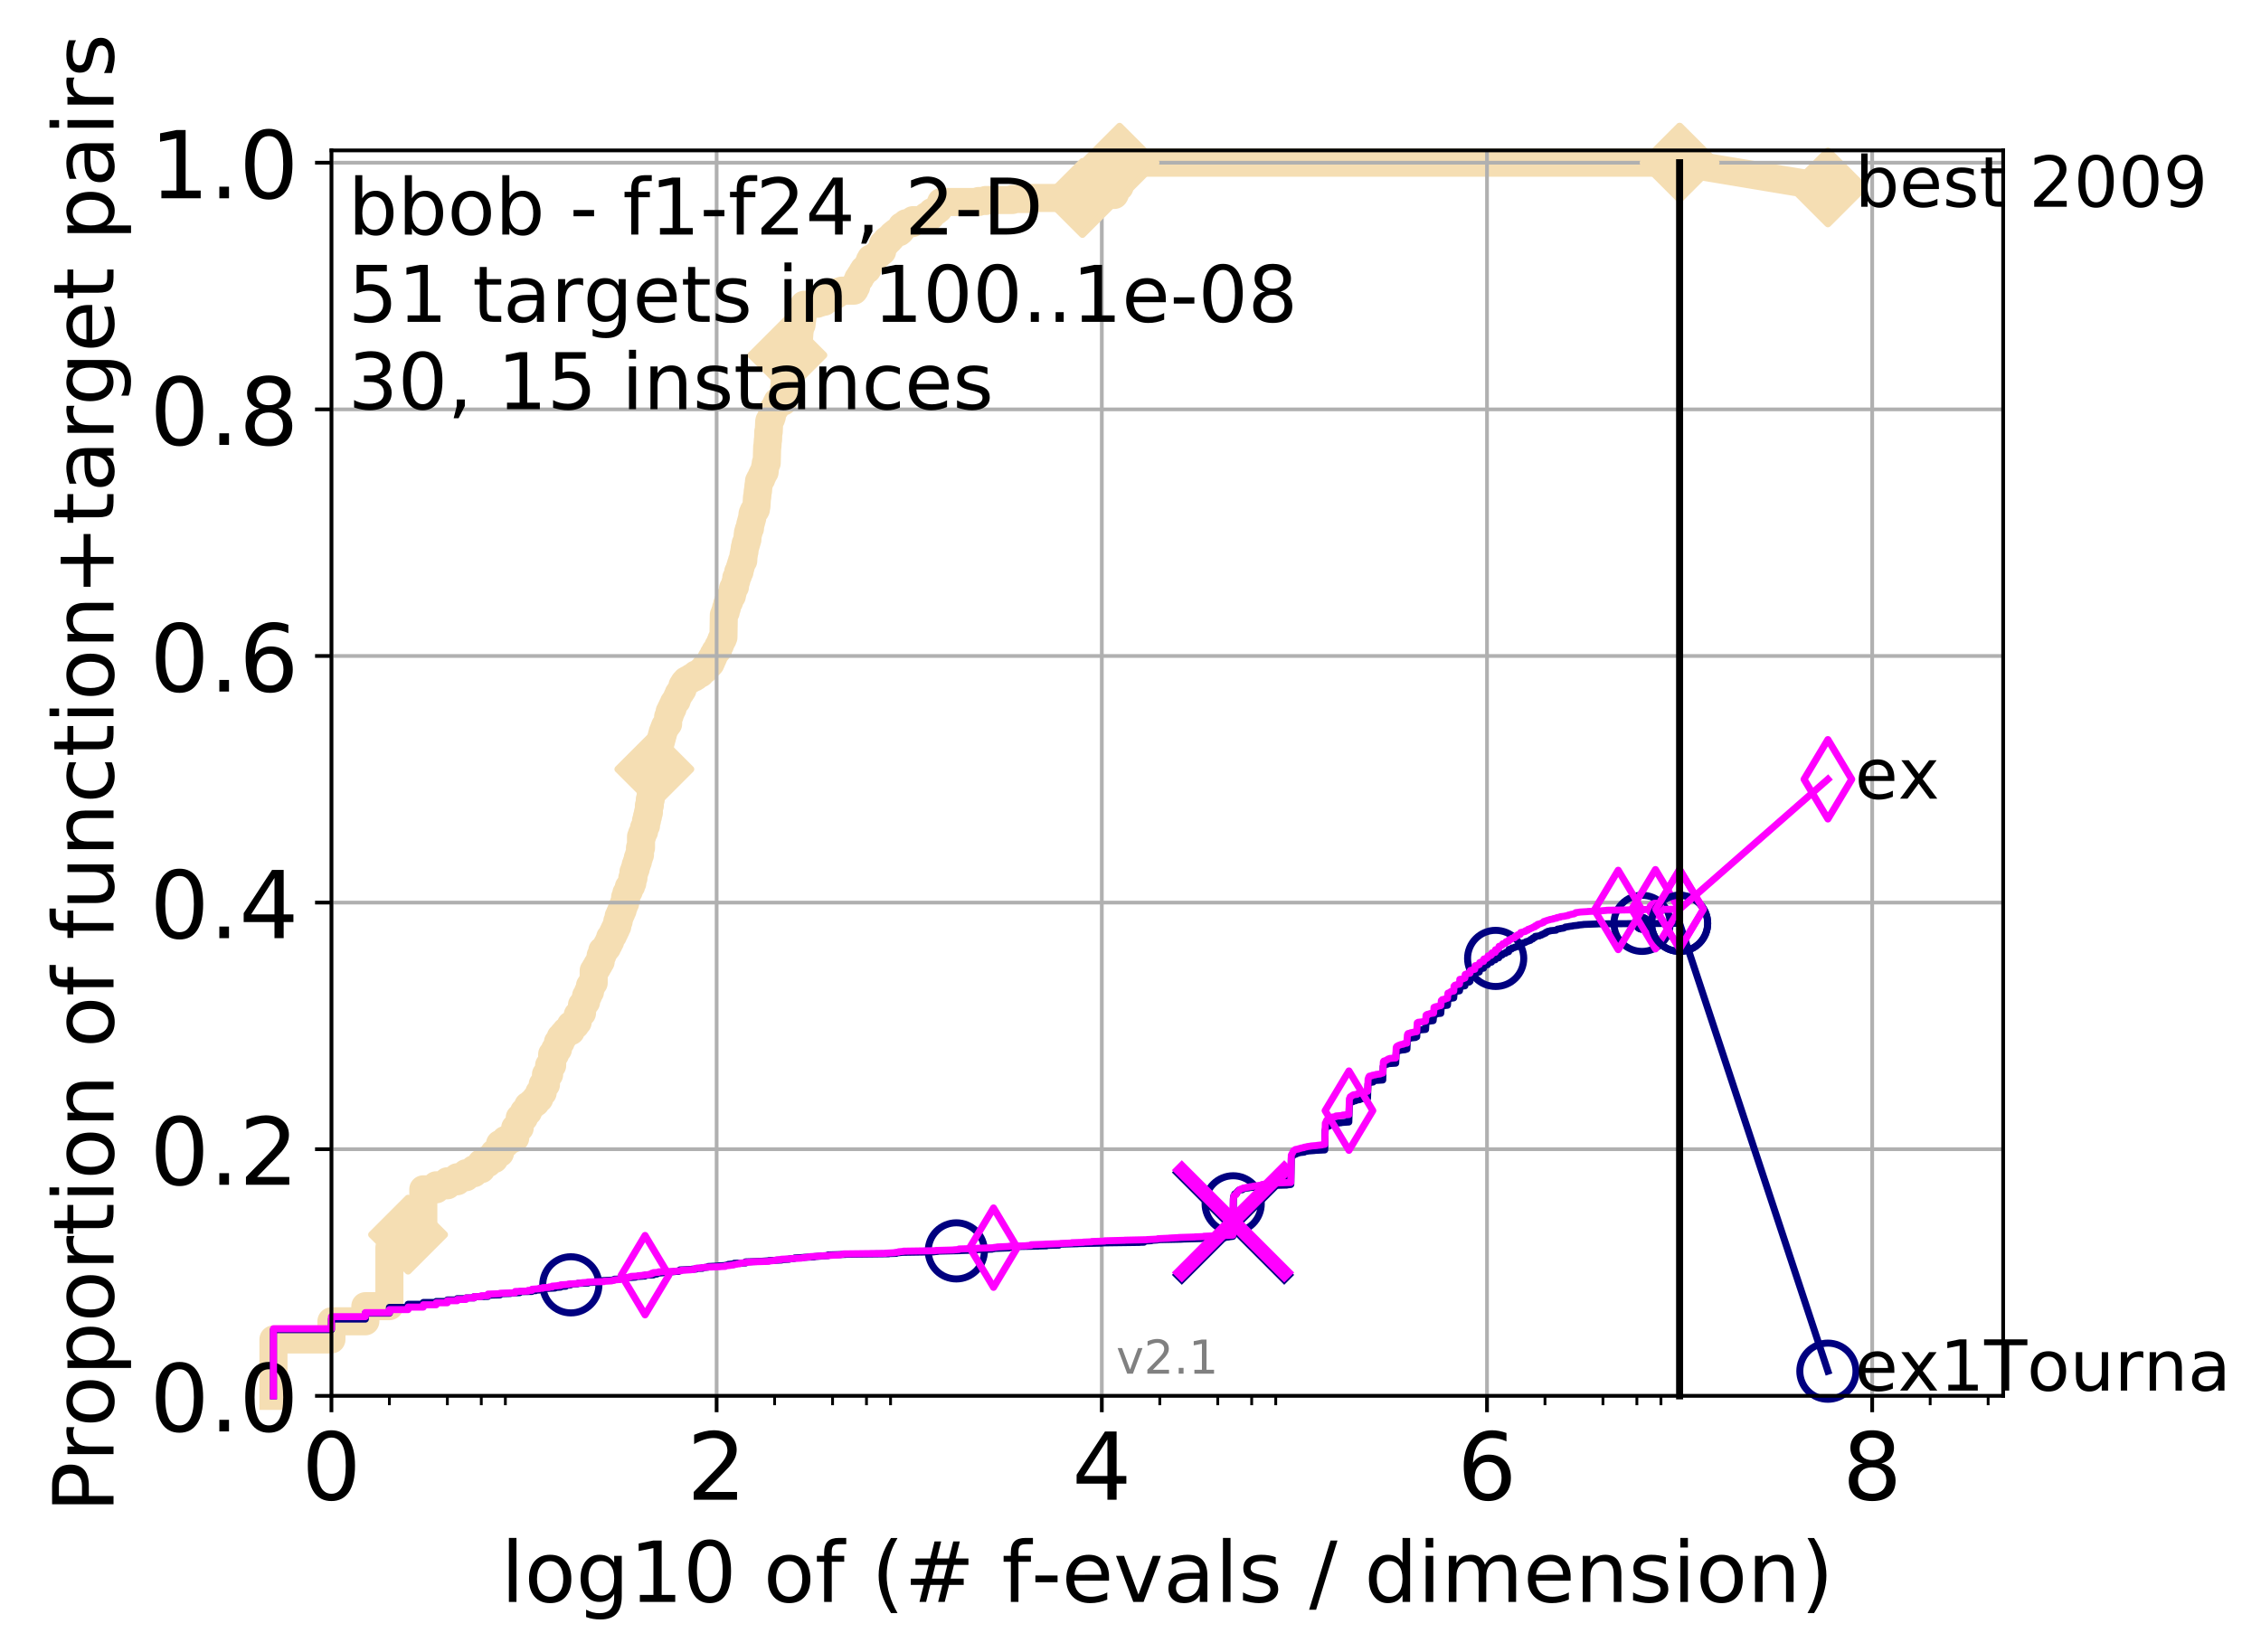 <?xml version="1.0" encoding="utf-8" standalone="no"?>
<!DOCTYPE svg PUBLIC "-//W3C//DTD SVG 1.1//EN"
  "http://www.w3.org/Graphics/SVG/1.1/DTD/svg11.dtd">
<!-- Created with matplotlib (http://matplotlib.org/) -->
<svg height="353pt" version="1.1" viewBox="0 0 483 353" width="483pt" xmlns="http://www.w3.org/2000/svg" xmlns:xlink="http://www.w3.org/1999/xlink">
 <defs>
  <style type="text/css">
*{stroke-linecap:butt;stroke-linejoin:round;}
  </style>
 </defs>
 <g id="figure_1">
  <g id="patch_1">
   <path d="M 0 353.222 
L 483.758 353.222 
L 483.758 0 
L 0 0 
z
" style="fill:#ffffff;"/>
  </g>
  <g id="axes_1">
   <g id="patch_2">
    <path d="M 70.8 298.245 
L 427.92 298.245 
L 427.92 32.133 
L 70.8 32.133 
z
" style="fill:#ffffff;"/>
   </g>
   <g id="line2d_1">
    <path d="M 58.415 298.245 
L 58.415 286.191 
L 70.8 286.191 
L 70.8 282.316 
L 78.045 282.316 
L 78.045 279.087 
L 83.185 279.087 
L 83.185 266.602 
L 87.172 266.602 
L 87.172 263.804 
L 90.43 263.804 
L 90.43 254.117 
L 93.185 254.117 
L 93.185 253.256 
L 95.57 253.256 
L 95.57 252.395 
L 97.675 252.395 
L 97.675 251.534 
L 99.558 251.534 
L 99.558 250.673 
L 101.261 250.673 
L 101.261 249.812 
L 102.815 249.812 
L 102.815 248.521 
L 104.246 248.521 
L 104.246 247.659 
L 105.57 247.659 
L 105.57 246.368 
L 106.803 246.368 
L 106.803 244.431 
L 107.956 244.431 
L 107.956 243.57 
L 109.039 243.57 
L 109.039 243.139 
L 110.06 243.139 
L 110.06 240.986 
L 111.026 240.986 
L 111.026 238.834 
L 111.943 238.834 
L 111.943 237.542 
L 112.815 237.542 
L 112.815 236.251 
L 113.646 236.251 
L 113.646 235.605 
L 114.44 235.605 
L 114.44 234.744 
L 115.201 234.744 
L 115.201 233.452 
L 115.93 233.452 
L 115.93 231.73 
L 116.631 231.73 
L 116.631 229.578 
L 117.305 229.578 
L 117.305 227.64 
L 117.955 227.64 
L 117.955 225.273 
L 118.582 225.273 
L 118.582 224.196 
L 119.188 224.196 
L 119.188 222.689 
L 119.774 222.689 
L 119.774 221.613 
L 120.341 221.613 
L 120.341 220.967 
L 120.891 220.967 
L 120.891 220.322 
L 121.942 220.322 
L 121.942 219.03 
L 122.935 219.03 
L 122.935 218.384 
L 123.412 218.384 
L 123.412 216.877 
L 123.876 216.877 
L 123.876 216.447 
L 124.328 216.447 
L 124.328 214.725 
L 124.769 214.725 
L 124.769 214.079 
L 125.2 214.079 
L 125.2 212.787 
L 125.62 212.787 
L 125.62 211.926 
L 126.031 211.926 
L 126.031 210.635 
L 126.433 210.635 
L 126.433 209.989 
L 126.825 209.989 
L 126.825 207.406 
L 127.21 207.406 
L 127.21 206.76 
L 127.586 206.76 
L 127.586 206.114 
L 127.954 206.114 
L 127.954 205.469 
L 128.315 205.469 
L 128.315 204.177 
L 128.669 204.177 
L 128.669 203.101 
L 129.016 203.101 
L 129.016 202.886 
L 129.356 202.886 
L 129.356 202.455 
L 129.69 202.455 
L 129.69 201.809 
L 130.018 201.809 
L 130.018 201.163 
L 130.34 201.163 
L 130.34 200.302 
L 130.656 200.302 
L 130.656 199.872 
L 130.967 199.872 
L 130.967 199.226 
L 131.273 199.226 
L 131.273 198.58 
L 131.573 198.58 
L 131.573 197.935 
L 131.868 197.935 
L 131.868 196.858 
L 132.159 196.858 
L 132.159 195.782 
L 132.445 195.782 
L 132.445 195.136 
L 132.726 195.136 
L 132.726 194.49 
L 133.003 194.49 
L 133.003 193.629 
L 133.276 193.629 
L 133.276 192.984 
L 133.545 192.984 
L 133.545 191.692 
L 133.809 191.692 
L 133.809 190.831 
L 134.07 190.831 
L 134.07 190.401 
L 134.327 190.401 
L 134.327 189.539 
L 134.581 189.539 
L 134.581 189.324 
L 134.831 189.324 
L 134.831 188.678 
L 135.077 188.678 
L 135.077 187.602 
L 135.32 187.602 
L 135.32 186.311 
L 135.56 186.311 
L 135.56 185.665 
L 135.797 185.665 
L 135.797 184.804 
L 136.03 184.804 
L 136.03 184.158 
L 136.261 184.158 
L 136.261 183.297 
L 136.489 183.297 
L 136.489 182.651 
L 136.713 182.651 
L 136.713 181.144 
L 136.935 181.144 
L 136.935 178.777 
L 137.155 178.777 
L 137.155 178.131 
L 137.371 178.131 
L 137.371 177.7 
L 137.585 177.7 
L 137.585 176.839 
L 137.797 176.839 
L 137.797 176.409 
L 138.006 176.409 
L 138.006 175.332 
L 138.212 175.332 
L 138.212 174.471 
L 138.416 174.471 
L 138.416 173.61 
L 138.618 173.61 
L 138.618 172.103 
L 138.818 172.103 
L 138.818 170.812 
L 139.015 170.812 
L 139.015 169.52 
L 139.211 169.52 
L 139.211 168.014 
L 139.404 168.014 
L 139.404 166.722 
L 139.595 166.722 
L 139.595 165.215 
L 139.784 165.215 
L 139.784 164.354 
L 139.971 164.354 
L 139.971 163.063 
L 140.156 163.063 
L 140.156 162.632 
L 140.339 162.632 
L 140.339 161.771 
L 140.521 161.771 
L 140.521 160.91 
L 140.7 160.91 
L 140.7 159.834 
L 140.878 159.834 
L 140.878 158.973 
L 141.054 158.973 
L 141.054 158.327 
L 141.229 158.327 
L 141.229 157.681 
L 141.401 157.681 
L 141.401 157.035 
L 141.572 157.035 
L 141.572 156.39 
L 141.742 156.39 
L 141.742 155.959 
L 141.909 155.959 
L 141.909 155.529 
L 142.076 155.529 
L 142.076 155.098 
L 142.403 155.098 
L 142.403 154.668 
L 142.725 154.668 
L 142.725 153.161 
L 142.884 153.161 
L 142.884 152.945 
L 143.042 152.945 
L 143.042 152.084 
L 143.352 152.084 
L 143.352 151.439 
L 143.658 151.439 
L 143.658 150.793 
L 143.809 150.793 
L 143.809 150.578 
L 143.958 150.578 
L 143.958 150.147 
L 144.107 150.147 
L 144.107 149.932 
L 144.254 149.932 
L 144.254 149.717 
L 144.544 149.717 
L 144.544 149.286 
L 144.688 149.286 
L 144.688 148.856 
L 144.83 148.856 
L 144.83 148.64 
L 144.971 148.64 
L 144.971 148.21 
L 145.111 148.21 
L 145.111 147.994 
L 145.388 147.994 
L 145.388 147.564 
L 145.661 147.564 
L 145.661 147.349 
L 145.796 147.349 
L 145.796 146.488 
L 145.93 146.488 
L 145.93 146.272 
L 146.063 146.272 
L 146.063 146.057 
L 146.195 146.057 
L 146.195 145.842 
L 146.585 145.842 
L 146.585 145.411 
L 146.966 145.411 
L 146.966 145.196 
L 147.462 145.196 
L 147.462 144.981 
L 147.706 144.981 
L 147.706 144.766 
L 148.299 144.766 
L 148.299 144.55 
L 148.646 144.55 
L 148.646 144.12 
L 149.099 144.12 
L 149.099 143.905 
L 149.648 143.905 
L 149.756 143.474 
L 149.97 143.474 
L 149.97 143.259 
L 150.182 143.259 
L 150.182 143.044 
L 150.597 143.044 
L 150.7 142.398 
L 150.903 142.398 
L 150.903 142.182 
L 151.203 142.182 
L 151.203 141.967 
L 151.596 141.967 
L 151.596 141.752 
L 151.789 141.752 
L 151.885 141.321 
L 151.98 141.321 
L 151.98 140.676 
L 152.263 140.676 
L 152.263 140.245 
L 152.449 140.245 
L 152.449 139.815 
L 152.633 139.815 
L 152.725 139.384 
L 152.816 139.384 
L 152.816 139.169 
L 153.086 139.169 
L 153.086 138.954 
L 153.264 138.954 
L 153.264 138.738 
L 153.44 138.738 
L 153.44 138.093 
L 153.614 138.093 
L 153.614 137.877 
L 153.787 137.877 
L 153.872 137.232 
L 154.042 137.232 
L 154.127 136.586 
L 154.378 136.586 
L 154.461 136.155 
L 154.543 136.155 
L 154.626 131.42 
L 154.707 131.42 
L 154.789 130.989 
L 154.87 130.989 
L 154.87 130.774 
L 155.031 130.774 
L 155.111 129.913 
L 155.27 129.913 
L 155.348 129.052 
L 155.505 129.052 
L 155.505 128.621 
L 155.738 128.621 
L 155.815 128.191 
L 155.891 128.191 
L 155.967 127.545 
L 156.194 127.545 
L 156.194 127.33 
L 156.343 127.33 
L 156.418 126.684 
L 156.492 126.684 
L 156.565 125.823 
L 156.639 125.823 
L 156.639 125.608 
L 156.785 125.608 
L 156.785 125.392 
L 157.001 125.392 
L 157.073 124.531 
L 157.144 124.531 
L 157.215 124.101 
L 157.286 124.101 
L 157.286 123.455 
L 157.427 123.455 
L 157.497 123.024 
L 157.636 123.024 
L 157.705 122.163 
L 157.979 122.163 
L 158.046 121.302 
L 158.181 121.302 
L 158.248 120.657 
L 158.315 120.657 
L 158.315 120.441 
L 158.448 120.441 
L 158.514 119.796 
L 158.776 119.796 
L 158.841 118.504 
L 158.905 118.504 
L 158.97 117.858 
L 159.034 117.858 
L 159.098 116.997 
L 159.162 116.997 
L 159.225 116.567 
L 159.288 116.567 
L 159.288 116.136 
L 159.414 116.136 
L 159.477 115.706 
L 159.539 115.706 
L 159.601 115.275 
L 159.663 115.275 
L 159.725 114.199 
L 159.786 114.199 
L 159.786 113.768 
L 159.909 113.768 
L 159.97 113.122 
L 160.091 113.122 
L 160.091 112.907 
L 160.211 112.907 
L 160.271 112.046 
L 160.331 112.046 
L 160.39 111.616 
L 160.449 111.616 
L 160.508 111.185 
L 160.567 111.185 
L 160.626 110.755 
L 160.684 110.755 
L 160.743 109.894 
L 160.801 109.894 
L 160.801 109.678 
L 160.917 109.678 
L 160.974 109.248 
L 161.089 109.248 
L 161.089 109.033 
L 161.372 109.033 
L 161.372 108.817 
L 161.484 108.817 
L 161.54 108.172 
L 161.595 108.172 
L 161.706 106.234 
L 161.761 106.234 
L 161.87 104.943 
L 161.925 104.943 
L 162.034 103.651 
L 162.088 103.651 
L 162.142 102.79 
L 162.302 102.79 
L 162.356 102.36 
L 162.62 102.36 
L 162.672 101.929 
L 162.776 101.929 
L 162.776 101.498 
L 162.983 101.498 
L 162.983 101.068 
L 163.136 101.068 
L 163.136 100.853 
L 163.338 100.853 
L 163.439 99.776 
L 163.489 99.776 
L 163.588 98.915 
L 163.786 98.915 
L 163.884 95.471 
L 163.932 95.471 
L 164.03 93.964 
L 164.078 93.964 
L 164.126 92.242 
L 164.222 92.242 
L 164.318 90.09 
L 164.365 90.09 
L 164.365 89.874 
L 164.507 89.874 
L 164.601 89.444 
L 164.742 89.444 
L 164.788 89.013 
L 164.881 89.013 
L 164.927 88.368 
L 165.019 88.368 
L 165.064 87.722 
L 165.155 87.722 
L 165.155 87.507 
L 165.291 87.507 
L 165.291 87.291 
L 165.56 87.291 
L 165.56 87.076 
L 165.693 87.076 
L 165.693 86.861 
L 165.825 86.861 
L 165.869 86.215 
L 166.042 86.215 
L 166.086 85.785 
L 167.336 85.785 
L 167.416 83.847 
L 167.456 83.847 
L 167.496 82.986 
L 167.576 82.986 
L 167.655 81.264 
L 167.694 81.264 
L 167.773 78.896 
L 167.929 78.896 
L 168.007 78.466 
L 168.046 78.466 
L 168.123 77.174 
L 168.161 77.174 
L 168.2 75.883 
L 168.729 75.883 
L 168.766 75.237 
L 168.951 75.237 
L 168.951 75.022 
L 169.315 75.022 
L 169.351 74.376 
L 169.494 74.376 
L 169.494 74.161 
L 169.742 74.161 
L 169.742 73.945 
L 170.262 73.945 
L 170.33 73.515 
L 170.398 73.515 
L 170.499 72.869 
L 170.567 72.869 
L 170.667 72.223 
L 170.7 72.223 
L 170.8 70.716 
L 170.833 70.716 
L 170.932 69.855 
L 170.965 69.855 
L 170.965 69.425 
L 171.226 69.425 
L 171.323 68.349 
L 171.355 68.349 
L 171.451 67.488 
L 171.483 67.488 
L 171.579 66.842 
L 171.61 66.842 
L 171.705 65.981 
L 171.737 65.981 
L 171.768 65.12 
L 173.215 65.12 
L 173.215 64.904 
L 174.581 64.904 
L 174.581 64.689 
L 175.213 64.689 
L 175.213 64.474 
L 176.073 64.474 
L 176.073 64.259 
L 176.366 64.259 
L 176.439 63.828 
L 176.559 63.828 
L 176.559 63.613 
L 176.751 63.613 
L 176.751 63.398 
L 176.916 63.398 
L 176.916 63.182 
L 178.21 63.182 
L 178.21 62.967 
L 178.643 62.967 
L 178.749 62.537 
L 179.086 62.537 
L 179.086 62.321 
L 179.801 62.321 
L 179.801 62.106 
L 182.423 62.106 
L 182.423 61.891 
L 182.578 61.891 
L 182.613 61.46 
L 182.766 61.46 
L 182.766 61.245 
L 182.901 61.245 
L 182.985 60.599 
L 183.036 60.599 
L 183.069 60.169 
L 183.202 60.169 
L 183.202 59.953 
L 183.317 59.953 
L 183.334 59.523 
L 183.692 59.523 
L 183.756 58.877 
L 183.9 58.877 
L 183.9 58.662 
L 184.2 58.662 
L 184.278 58.016 
L 184.434 58.016 
L 184.434 57.801 
L 184.557 57.801 
L 184.557 57.586 
L 185.264 57.586 
L 185.264 57.37 
L 185.382 57.37 
L 185.484 56.509 
L 185.557 56.509 
L 185.557 56.294 
L 185.716 56.294 
L 185.816 55.648 
L 186.044 55.648 
L 186.058 55.218 
L 186.572 55.218 
L 186.572 55.003 
L 186.979 55.003 
L 186.979 54.787 
L 187.179 54.787 
L 187.179 54.572 
L 187.39 54.572 
L 187.39 54.357 
L 187.676 54.357 
L 187.676 54.141 
L 187.919 54.141 
L 188.008 53.711 
L 188.445 53.711 
L 188.556 52.85 
L 188.569 52.85 
L 188.605 52.204 
L 188.824 52.204 
L 188.824 51.989 
L 189.266 51.989 
L 189.29 51.558 
L 189.395 51.558 
L 189.395 51.343 
L 189.892 51.343 
L 189.971 50.913 
L 190.286 50.913 
L 190.286 50.697 
L 190.43 50.697 
L 190.43 50.482 
L 190.617 50.482 
L 190.617 50.267 
L 190.867 50.267 
L 190.867 50.052 
L 191.134 50.052 
L 191.134 49.836 
L 191.409 49.836 
L 191.409 49.621 
L 192.076 49.621 
L 192.076 49.406 
L 192.336 49.406 
L 192.336 49.191 
L 192.504 49.191 
L 192.514 48.76 
L 192.632 48.76 
L 192.651 48.329 
L 193.056 48.329 
L 193.056 48.114 
L 193.536 48.114 
L 193.573 47.684 
L 194.869 47.684 
L 194.869 47.468 
L 195.007 47.468 
L 195.041 47.038 
L 197.509 47.038 
L 197.568 46.607 
L 197.767 46.607 
L 197.767 46.392 
L 197.949 46.392 
L 197.949 46.177 
L 198.827 46.177 
L 198.91 45.746 
L 198.992 45.746 
L 199.067 45.316 
L 199.664 45.316 
L 199.664 45.101 
L 199.971 45.101 
L 199.971 44.885 
L 200.222 44.885 
L 200.222 44.67 
L 200.513 44.67 
L 200.607 44.24 
L 200.719 44.24 
L 200.812 43.809 
L 200.868 43.809 
L 200.868 43.594 
L 200.991 43.594 
L 201.052 43.163 
L 209.061 43.163 
L 209.061 42.948 
L 210.572 42.948 
L 210.572 42.733 
L 216.283 42.733 
L 216.283 42.517 
L 220.114 42.517 
L 220.114 42.302 
L 231.239 42.302 
L 231.239 42.087 
L 234.56 42.087 
L 234.578 41.656 
L 238.047 41.656 
L 238.047 41.441 
L 238.176 41.441 
L 238.213 41.011 
L 238.305 41.011 
L 238.384 40.58 
L 238.546 40.58 
L 238.546 40.365 
L 238.713 40.365 
L 238.764 39.934 
L 239.156 39.934 
L 239.16 34.768 
L 358.8 34.768 
L 358.8 34.768 
" style="fill:none;stroke:#f5deb3;stroke-linecap:square;stroke-width:6;"/>
   </g>
   <g id="line2d_2"/>
   <g id="line2d_3">
    <path d="M 358.8 34.768 
L 390.48 40.038 
" style="fill:none;stroke:#f5deb3;stroke-linecap:square;stroke-width:6;"/>
    <defs>
     <path d="M -0 7.778 
L 7.778 0 
L 0 -7.778 
L -7.778 -0 
z
" id="m3aaddf904e" style="stroke:#f5deb3;stroke-linejoin:miter;stroke-width:1.5;"/>
    </defs>
    <g>
     <use style="fill:#f5deb3;stroke:#f5deb3;stroke-linejoin:miter;stroke-width:1.5;" x="358.8" xlink:href="#m3aaddf904e" y="34.768"/>
     <use style="fill:#f5deb3;stroke:#f5deb3;stroke-linejoin:miter;stroke-width:1.5;" x="390.48" xlink:href="#m3aaddf904e" y="40.038"/>
    </g>
   </g>
   <g id="matplotlib.axis_1">
    <g id="xtick_1">
     <g id="line2d_4">
      <path clip-path="url(#p07d63cc131)" d="M 70.8 298.245 
L 70.8 32.133 
" style="fill:none;stroke:#b0b0b0;stroke-linecap:square;stroke-width:0.8;"/>
     </g>
     <g id="line2d_5">
      <defs>
       <path d="M 0 0 
L 0 3.5 
" id="meff877dc8b" style="stroke:#000000;stroke-width:0.8;"/>
      </defs>
      <g>
       <use style="stroke:#000000;stroke-width:0.8;" x="70.8" xlink:href="#meff877dc8b" y="298.245"/>
      </g>
     </g>
     <g id="text_1">
      <!-- 0 -->
      <defs>
       <path d="M 31.781 66.406 
Q 24.172 66.406 20.328 58.906 
Q 16.5 51.422 16.5 36.375 
Q 16.5 21.391 20.328 13.891 
Q 24.172 6.391 31.781 6.391 
Q 39.453 6.391 43.281 13.891 
Q 47.125 21.391 47.125 36.375 
Q 47.125 51.422 43.281 58.906 
Q 39.453 66.406 31.781 66.406 
M 31.781 74.219 
Q 44.047 74.219 50.516 64.516 
Q 56.984 54.828 56.984 36.375 
Q 56.984 17.969 50.516 8.266 
Q 44.047 -1.422 31.781 -1.422 
Q 19.531 -1.422 13.062 8.266 
Q 6.594 17.969 6.594 36.375 
Q 6.594 54.828 13.062 64.516 
Q 19.531 74.219 31.781 74.219 
" id="DejaVuSans-30"/>
      </defs>
      <g transform="translate(64.438 320.442)scale(0.2 -0.2)">
       <use xlink:href="#DejaVuSans-30"/>
      </g>
     </g>
    </g>
    <g id="xtick_2">
     <g id="line2d_6">
      <path clip-path="url(#p07d63cc131)" d="M 153.086 298.245 
L 153.086 32.133 
" style="fill:none;stroke:#b0b0b0;stroke-linecap:square;stroke-width:0.8;"/>
     </g>
     <g id="line2d_7">
      <g>
       <use style="stroke:#000000;stroke-width:0.8;" x="153.086" xlink:href="#meff877dc8b" y="298.245"/>
      </g>
     </g>
     <g id="text_2">
      <!-- 2 -->
      <defs>
       <path d="M 19.188 8.297 
L 53.609 8.297 
L 53.609 0 
L 7.328 0 
L 7.328 8.297 
Q 12.938 14.109 22.625 23.891 
Q 32.328 33.688 34.812 36.531 
Q 39.547 41.844 41.422 45.531 
Q 43.312 49.219 43.312 52.781 
Q 43.312 58.594 39.234 62.25 
Q 35.156 65.922 28.609 65.922 
Q 23.969 65.922 18.812 64.312 
Q 13.672 62.703 7.812 59.422 
L 7.812 69.391 
Q 13.766 71.781 18.938 73 
Q 24.125 74.219 28.422 74.219 
Q 39.75 74.219 46.484 68.547 
Q 53.219 62.891 53.219 53.422 
Q 53.219 48.922 51.531 44.891 
Q 49.859 40.875 45.406 35.406 
Q 44.188 33.984 37.641 27.219 
Q 31.109 20.453 19.188 8.297 
" id="DejaVuSans-32"/>
      </defs>
      <g transform="translate(146.723 320.442)scale(0.2 -0.2)">
       <use xlink:href="#DejaVuSans-32"/>
      </g>
     </g>
    </g>
    <g id="xtick_3">
     <g id="line2d_8">
      <path clip-path="url(#p07d63cc131)" d="M 235.371 298.245 
L 235.371 32.133 
" style="fill:none;stroke:#b0b0b0;stroke-linecap:square;stroke-width:0.8;"/>
     </g>
     <g id="line2d_9">
      <g>
       <use style="stroke:#000000;stroke-width:0.8;" x="235.371" xlink:href="#meff877dc8b" y="298.245"/>
      </g>
     </g>
     <g id="text_3">
      <!-- 4 -->
      <defs>
       <path d="M 37.797 64.312 
L 12.891 25.391 
L 37.797 25.391 
z
M 35.203 72.906 
L 47.609 72.906 
L 47.609 25.391 
L 58.016 25.391 
L 58.016 17.188 
L 47.609 17.188 
L 47.609 0 
L 37.797 0 
L 37.797 17.188 
L 4.891 17.188 
L 4.891 26.703 
z
" id="DejaVuSans-34"/>
      </defs>
      <g transform="translate(229.009 320.442)scale(0.2 -0.2)">
       <use xlink:href="#DejaVuSans-34"/>
      </g>
     </g>
    </g>
    <g id="xtick_4">
     <g id="line2d_10">
      <path clip-path="url(#p07d63cc131)" d="M 317.657 298.245 
L 317.657 32.133 
" style="fill:none;stroke:#b0b0b0;stroke-linecap:square;stroke-width:0.8;"/>
     </g>
     <g id="line2d_11">
      <g>
       <use style="stroke:#000000;stroke-width:0.8;" x="317.657" xlink:href="#meff877dc8b" y="298.245"/>
      </g>
     </g>
     <g id="text_4">
      <!-- 6 -->
      <defs>
       <path d="M 33.016 40.375 
Q 26.375 40.375 22.484 35.828 
Q 18.609 31.297 18.609 23.391 
Q 18.609 15.531 22.484 10.953 
Q 26.375 6.391 33.016 6.391 
Q 39.656 6.391 43.531 10.953 
Q 47.406 15.531 47.406 23.391 
Q 47.406 31.297 43.531 35.828 
Q 39.656 40.375 33.016 40.375 
M 52.594 71.297 
L 52.594 62.312 
Q 48.875 64.062 45.094 64.984 
Q 41.312 65.922 37.594 65.922 
Q 27.828 65.922 22.672 59.328 
Q 17.531 52.734 16.797 39.406 
Q 19.672 43.656 24.016 45.922 
Q 28.375 48.188 33.594 48.188 
Q 44.578 48.188 50.953 41.516 
Q 57.328 34.859 57.328 23.391 
Q 57.328 12.156 50.688 5.359 
Q 44.047 -1.422 33.016 -1.422 
Q 20.359 -1.422 13.672 8.266 
Q 6.984 17.969 6.984 36.375 
Q 6.984 53.656 15.188 63.938 
Q 23.391 74.219 37.203 74.219 
Q 40.922 74.219 44.703 73.484 
Q 48.484 72.75 52.594 71.297 
" id="DejaVuSans-36"/>
      </defs>
      <g transform="translate(311.295 320.442)scale(0.2 -0.2)">
       <use xlink:href="#DejaVuSans-36"/>
      </g>
     </g>
    </g>
    <g id="xtick_5">
     <g id="line2d_12">
      <path clip-path="url(#p07d63cc131)" d="M 399.943 298.245 
L 399.943 32.133 
" style="fill:none;stroke:#b0b0b0;stroke-linecap:square;stroke-width:0.8;"/>
     </g>
     <g id="line2d_13">
      <g>
       <use style="stroke:#000000;stroke-width:0.8;" x="399.943" xlink:href="#meff877dc8b" y="298.245"/>
      </g>
     </g>
     <g id="text_5">
      <!-- 8 -->
      <defs>
       <path d="M 31.781 34.625 
Q 24.75 34.625 20.719 30.859 
Q 16.703 27.094 16.703 20.516 
Q 16.703 13.922 20.719 10.156 
Q 24.75 6.391 31.781 6.391 
Q 38.812 6.391 42.859 10.172 
Q 46.922 13.969 46.922 20.516 
Q 46.922 27.094 42.891 30.859 
Q 38.875 34.625 31.781 34.625 
M 21.922 38.812 
Q 15.578 40.375 12.031 44.719 
Q 8.5 49.078 8.5 55.328 
Q 8.5 64.062 14.719 69.141 
Q 20.953 74.219 31.781 74.219 
Q 42.672 74.219 48.875 69.141 
Q 55.078 64.062 55.078 55.328 
Q 55.078 49.078 51.531 44.719 
Q 48 40.375 41.703 38.812 
Q 48.828 37.156 52.797 32.312 
Q 56.781 27.484 56.781 20.516 
Q 56.781 9.906 50.312 4.234 
Q 43.844 -1.422 31.781 -1.422 
Q 19.734 -1.422 13.25 4.234 
Q 6.781 9.906 6.781 20.516 
Q 6.781 27.484 10.781 32.312 
Q 14.797 37.156 21.922 38.812 
M 18.312 54.391 
Q 18.312 48.734 21.844 45.562 
Q 25.391 42.391 31.781 42.391 
Q 38.141 42.391 41.719 45.562 
Q 45.312 48.734 45.312 54.391 
Q 45.312 60.062 41.719 63.234 
Q 38.141 66.406 31.781 66.406 
Q 25.391 66.406 21.844 63.234 
Q 18.312 60.062 18.312 54.391 
" id="DejaVuSans-38"/>
      </defs>
      <g transform="translate(393.58 320.442)scale(0.2 -0.2)">
       <use xlink:href="#DejaVuSans-38"/>
      </g>
     </g>
    </g>
    <g id="xtick_6">
     <g id="line2d_14">
      <defs>
       <path d="M 0 0 
L 0 2 
" id="m807048434e" style="stroke:#000000;stroke-width:0.6;"/>
      </defs>
      <g>
       <use style="stroke:#000000;stroke-width:0.6;" x="83.185" xlink:href="#m807048434e" y="298.245"/>
      </g>
     </g>
    </g>
    <g id="xtick_7">
     <g id="line2d_15">
      <g>
       <use style="stroke:#000000;stroke-width:0.6;" x="95.57" xlink:href="#m807048434e" y="298.245"/>
      </g>
     </g>
    </g>
    <g id="xtick_8">
     <g id="line2d_16">
      <g>
       <use style="stroke:#000000;stroke-width:0.6;" x="102.815" xlink:href="#m807048434e" y="298.245"/>
      </g>
     </g>
    </g>
    <g id="xtick_9">
     <g id="line2d_17">
      <g>
       <use style="stroke:#000000;stroke-width:0.6;" x="107.956" xlink:href="#m807048434e" y="298.245"/>
      </g>
     </g>
    </g>
    <g id="xtick_10">
     <g id="line2d_18">
      <g>
       <use style="stroke:#000000;stroke-width:0.6;" x="165.471" xlink:href="#m807048434e" y="298.245"/>
      </g>
     </g>
    </g>
    <g id="xtick_11">
     <g id="line2d_19">
      <g>
       <use style="stroke:#000000;stroke-width:0.6;" x="177.856" xlink:href="#m807048434e" y="298.245"/>
      </g>
     </g>
    </g>
    <g id="xtick_12">
     <g id="line2d_20">
      <g>
       <use style="stroke:#000000;stroke-width:0.6;" x="185.101" xlink:href="#m807048434e" y="298.245"/>
      </g>
     </g>
    </g>
    <g id="xtick_13">
     <g id="line2d_21">
      <g>
       <use style="stroke:#000000;stroke-width:0.6;" x="190.241" xlink:href="#m807048434e" y="298.245"/>
      </g>
     </g>
    </g>
    <g id="xtick_14">
     <g id="line2d_22">
      <g>
       <use style="stroke:#000000;stroke-width:0.6;" x="247.757" xlink:href="#m807048434e" y="298.245"/>
      </g>
     </g>
    </g>
    <g id="xtick_15">
     <g id="line2d_23">
      <g>
       <use style="stroke:#000000;stroke-width:0.6;" x="260.142" xlink:href="#m807048434e" y="298.245"/>
      </g>
     </g>
    </g>
    <g id="xtick_16">
     <g id="line2d_24">
      <g>
       <use style="stroke:#000000;stroke-width:0.6;" x="267.387" xlink:href="#m807048434e" y="298.245"/>
      </g>
     </g>
    </g>
    <g id="xtick_17">
     <g id="line2d_25">
      <g>
       <use style="stroke:#000000;stroke-width:0.6;" x="272.527" xlink:href="#m807048434e" y="298.245"/>
      </g>
     </g>
    </g>
    <g id="xtick_18">
     <g id="line2d_26">
      <g>
       <use style="stroke:#000000;stroke-width:0.6;" x="330.042" xlink:href="#m807048434e" y="298.245"/>
      </g>
     </g>
    </g>
    <g id="xtick_19">
     <g id="line2d_27">
      <g>
       <use style="stroke:#000000;stroke-width:0.6;" x="342.428" xlink:href="#m807048434e" y="298.245"/>
      </g>
     </g>
    </g>
    <g id="xtick_20">
     <g id="line2d_28">
      <g>
       <use style="stroke:#000000;stroke-width:0.6;" x="349.673" xlink:href="#m807048434e" y="298.245"/>
      </g>
     </g>
    </g>
    <g id="xtick_21">
     <g id="line2d_29">
      <g>
       <use style="stroke:#000000;stroke-width:0.6;" x="354.813" xlink:href="#m807048434e" y="298.245"/>
      </g>
     </g>
    </g>
    <g id="xtick_22">
     <g id="line2d_30">
      <g>
       <use style="stroke:#000000;stroke-width:0.6;" x="412.328" xlink:href="#m807048434e" y="298.245"/>
      </g>
     </g>
    </g>
    <g id="xtick_23">
     <g id="line2d_31">
      <g>
       <use style="stroke:#000000;stroke-width:0.6;" x="424.713" xlink:href="#m807048434e" y="298.245"/>
      </g>
     </g>
    </g>
    <g id="text_6">
     <!-- log10 of (# f-evals / dimension) -->
     <defs>
      <path d="M 9.422 75.984 
L 18.406 75.984 
L 18.406 0 
L 9.422 0 
z
" id="DejaVuSans-6c"/>
      <path d="M 30.609 48.391 
Q 23.391 48.391 19.188 42.75 
Q 14.984 37.109 14.984 27.297 
Q 14.984 17.484 19.156 11.844 
Q 23.344 6.203 30.609 6.203 
Q 37.797 6.203 41.984 11.859 
Q 46.188 17.531 46.188 27.297 
Q 46.188 37.016 41.984 42.703 
Q 37.797 48.391 30.609 48.391 
M 30.609 56 
Q 42.328 56 49.016 48.375 
Q 55.719 40.766 55.719 27.297 
Q 55.719 13.875 49.016 6.219 
Q 42.328 -1.422 30.609 -1.422 
Q 18.844 -1.422 12.172 6.219 
Q 5.516 13.875 5.516 27.297 
Q 5.516 40.766 12.172 48.375 
Q 18.844 56 30.609 56 
" id="DejaVuSans-6f"/>
      <path d="M 45.406 27.984 
Q 45.406 37.75 41.375 43.109 
Q 37.359 48.484 30.078 48.484 
Q 22.859 48.484 18.828 43.109 
Q 14.797 37.75 14.797 27.984 
Q 14.797 18.266 18.828 12.891 
Q 22.859 7.516 30.078 7.516 
Q 37.359 7.516 41.375 12.891 
Q 45.406 18.266 45.406 27.984 
M 54.391 6.781 
Q 54.391 -7.172 48.188 -13.984 
Q 42 -20.797 29.203 -20.797 
Q 24.469 -20.797 20.266 -20.094 
Q 16.062 -19.391 12.109 -17.922 
L 12.109 -9.188 
Q 16.062 -11.328 19.922 -12.344 
Q 23.781 -13.375 27.781 -13.375 
Q 36.625 -13.375 41.016 -8.766 
Q 45.406 -4.156 45.406 5.172 
L 45.406 9.625 
Q 42.625 4.781 38.281 2.391 
Q 33.938 0 27.875 0 
Q 17.828 0 11.672 7.656 
Q 5.516 15.328 5.516 27.984 
Q 5.516 40.672 11.672 48.328 
Q 17.828 56 27.875 56 
Q 33.938 56 38.281 53.609 
Q 42.625 51.219 45.406 46.391 
L 45.406 54.688 
L 54.391 54.688 
z
" id="DejaVuSans-67"/>
      <path d="M 12.406 8.297 
L 28.516 8.297 
L 28.516 63.922 
L 10.984 60.406 
L 10.984 69.391 
L 28.422 72.906 
L 38.281 72.906 
L 38.281 8.297 
L 54.391 8.297 
L 54.391 0 
L 12.406 0 
z
" id="DejaVuSans-31"/>
      <path id="DejaVuSans-20"/>
      <path d="M 37.109 75.984 
L 37.109 68.5 
L 28.516 68.5 
Q 23.688 68.5 21.797 66.547 
Q 19.922 64.594 19.922 59.516 
L 19.922 54.688 
L 34.719 54.688 
L 34.719 47.703 
L 19.922 47.703 
L 19.922 0 
L 10.891 0 
L 10.891 47.703 
L 2.297 47.703 
L 2.297 54.688 
L 10.891 54.688 
L 10.891 58.5 
Q 10.891 67.625 15.141 71.797 
Q 19.391 75.984 28.609 75.984 
z
" id="DejaVuSans-66"/>
      <path d="M 31 75.875 
Q 24.469 64.656 21.281 53.656 
Q 18.109 42.672 18.109 31.391 
Q 18.109 20.125 21.312 9.062 
Q 24.516 -2 31 -13.188 
L 23.188 -13.188 
Q 15.875 -1.703 12.234 9.375 
Q 8.594 20.453 8.594 31.391 
Q 8.594 42.281 12.203 53.312 
Q 15.828 64.359 23.188 75.875 
z
" id="DejaVuSans-28"/>
      <path d="M 51.125 44 
L 36.922 44 
L 32.812 27.688 
L 47.125 27.688 
z
M 43.797 71.781 
L 38.719 51.516 
L 52.984 51.516 
L 58.109 71.781 
L 65.922 71.781 
L 60.891 51.516 
L 76.125 51.516 
L 76.125 44 
L 58.984 44 
L 54.984 27.688 
L 70.516 27.688 
L 70.516 20.219 
L 53.078 20.219 
L 48 0 
L 40.188 0 
L 45.219 20.219 
L 30.906 20.219 
L 25.875 0 
L 18.016 0 
L 23.094 20.219 
L 7.719 20.219 
L 7.719 27.688 
L 24.906 27.688 
L 29 44 
L 13.281 44 
L 13.281 51.516 
L 30.906 51.516 
L 35.891 71.781 
z
" id="DejaVuSans-23"/>
      <path d="M 4.891 31.391 
L 31.203 31.391 
L 31.203 23.391 
L 4.891 23.391 
z
" id="DejaVuSans-2d"/>
      <path d="M 56.203 29.594 
L 56.203 25.203 
L 14.891 25.203 
Q 15.484 15.922 20.484 11.062 
Q 25.484 6.203 34.422 6.203 
Q 39.594 6.203 44.453 7.469 
Q 49.312 8.734 54.109 11.281 
L 54.109 2.781 
Q 49.266 0.734 44.188 -0.344 
Q 39.109 -1.422 33.891 -1.422 
Q 20.797 -1.422 13.156 6.188 
Q 5.516 13.812 5.516 26.812 
Q 5.516 40.234 12.766 48.109 
Q 20.016 56 32.328 56 
Q 43.359 56 49.781 48.891 
Q 56.203 41.797 56.203 29.594 
M 47.219 32.234 
Q 47.125 39.594 43.094 43.984 
Q 39.062 48.391 32.422 48.391 
Q 24.906 48.391 20.391 44.141 
Q 15.875 39.891 15.188 32.172 
z
" id="DejaVuSans-65"/>
      <path d="M 2.984 54.688 
L 12.5 54.688 
L 29.594 8.797 
L 46.688 54.688 
L 56.203 54.688 
L 35.688 0 
L 23.484 0 
z
" id="DejaVuSans-76"/>
      <path d="M 34.281 27.484 
Q 23.391 27.484 19.188 25 
Q 14.984 22.516 14.984 16.5 
Q 14.984 11.719 18.141 8.906 
Q 21.297 6.109 26.703 6.109 
Q 34.188 6.109 38.703 11.406 
Q 43.219 16.703 43.219 25.484 
L 43.219 27.484 
z
M 52.203 31.203 
L 52.203 0 
L 43.219 0 
L 43.219 8.297 
Q 40.141 3.328 35.547 0.953 
Q 30.953 -1.422 24.312 -1.422 
Q 15.922 -1.422 10.953 3.297 
Q 6 8.016 6 15.922 
Q 6 25.141 12.172 29.828 
Q 18.359 34.516 30.609 34.516 
L 43.219 34.516 
L 43.219 35.406 
Q 43.219 41.609 39.141 45 
Q 35.062 48.391 27.688 48.391 
Q 23 48.391 18.547 47.266 
Q 14.109 46.141 10.016 43.891 
L 10.016 52.203 
Q 14.938 54.109 19.578 55.047 
Q 24.219 56 28.609 56 
Q 40.484 56 46.344 49.844 
Q 52.203 43.703 52.203 31.203 
" id="DejaVuSans-61"/>
      <path d="M 44.281 53.078 
L 44.281 44.578 
Q 40.484 46.531 36.375 47.5 
Q 32.281 48.484 27.875 48.484 
Q 21.188 48.484 17.844 46.438 
Q 14.5 44.391 14.5 40.281 
Q 14.5 37.156 16.891 35.375 
Q 19.281 33.594 26.516 31.984 
L 29.594 31.297 
Q 39.156 29.25 43.188 25.516 
Q 47.219 21.781 47.219 15.094 
Q 47.219 7.469 41.188 3.016 
Q 35.156 -1.422 24.609 -1.422 
Q 20.219 -1.422 15.453 -0.562 
Q 10.688 0.297 5.422 2 
L 5.422 11.281 
Q 10.406 8.688 15.234 7.391 
Q 20.062 6.109 24.812 6.109 
Q 31.156 6.109 34.562 8.281 
Q 37.984 10.453 37.984 14.406 
Q 37.984 18.062 35.516 20.016 
Q 33.062 21.969 24.703 23.781 
L 21.578 24.516 
Q 13.234 26.266 9.516 29.906 
Q 5.812 33.547 5.812 39.891 
Q 5.812 47.609 11.281 51.797 
Q 16.75 56 26.812 56 
Q 31.781 56 36.172 55.266 
Q 40.578 54.547 44.281 53.078 
" id="DejaVuSans-73"/>
      <path d="M 25.391 72.906 
L 33.688 72.906 
L 8.297 -9.281 
L 0 -9.281 
z
" id="DejaVuSans-2f"/>
      <path d="M 45.406 46.391 
L 45.406 75.984 
L 54.391 75.984 
L 54.391 0 
L 45.406 0 
L 45.406 8.203 
Q 42.578 3.328 38.25 0.953 
Q 33.938 -1.422 27.875 -1.422 
Q 17.969 -1.422 11.734 6.484 
Q 5.516 14.406 5.516 27.297 
Q 5.516 40.188 11.734 48.094 
Q 17.969 56 27.875 56 
Q 33.938 56 38.25 53.625 
Q 42.578 51.266 45.406 46.391 
M 14.797 27.297 
Q 14.797 17.391 18.875 11.75 
Q 22.953 6.109 30.078 6.109 
Q 37.203 6.109 41.297 11.75 
Q 45.406 17.391 45.406 27.297 
Q 45.406 37.203 41.297 42.844 
Q 37.203 48.484 30.078 48.484 
Q 22.953 48.484 18.875 42.844 
Q 14.797 37.203 14.797 27.297 
" id="DejaVuSans-64"/>
      <path d="M 9.422 54.688 
L 18.406 54.688 
L 18.406 0 
L 9.422 0 
z
M 9.422 75.984 
L 18.406 75.984 
L 18.406 64.594 
L 9.422 64.594 
z
" id="DejaVuSans-69"/>
      <path d="M 52 44.188 
Q 55.375 50.25 60.062 53.125 
Q 64.75 56 71.094 56 
Q 79.641 56 84.281 50.016 
Q 88.922 44.047 88.922 33.016 
L 88.922 0 
L 79.891 0 
L 79.891 32.719 
Q 79.891 40.578 77.094 44.375 
Q 74.312 48.188 68.609 48.188 
Q 61.625 48.188 57.562 43.547 
Q 53.516 38.922 53.516 30.906 
L 53.516 0 
L 44.484 0 
L 44.484 32.719 
Q 44.484 40.625 41.703 44.406 
Q 38.922 48.188 33.109 48.188 
Q 26.219 48.188 22.156 43.531 
Q 18.109 38.875 18.109 30.906 
L 18.109 0 
L 9.078 0 
L 9.078 54.688 
L 18.109 54.688 
L 18.109 46.188 
Q 21.188 51.219 25.484 53.609 
Q 29.781 56 35.688 56 
Q 41.656 56 45.828 52.969 
Q 50 49.953 52 44.188 
" id="DejaVuSans-6d"/>
      <path d="M 54.891 33.016 
L 54.891 0 
L 45.906 0 
L 45.906 32.719 
Q 45.906 40.484 42.875 44.328 
Q 39.844 48.188 33.797 48.188 
Q 26.516 48.188 22.312 43.547 
Q 18.109 38.922 18.109 30.906 
L 18.109 0 
L 9.078 0 
L 9.078 54.688 
L 18.109 54.688 
L 18.109 46.188 
Q 21.344 51.125 25.703 53.562 
Q 30.078 56 35.797 56 
Q 45.219 56 50.047 50.172 
Q 54.891 44.344 54.891 33.016 
" id="DejaVuSans-6e"/>
      <path d="M 8.016 75.875 
L 15.828 75.875 
Q 23.141 64.359 26.781 53.312 
Q 30.422 42.281 30.422 31.391 
Q 30.422 20.453 26.781 9.375 
Q 23.141 -1.703 15.828 -13.188 
L 8.016 -13.188 
Q 14.5 -2 17.703 9.062 
Q 20.906 20.125 20.906 31.391 
Q 20.906 42.672 17.703 53.656 
Q 14.5 64.656 8.016 75.875 
" id="DejaVuSans-29"/>
     </defs>
     <g transform="translate(107.015 342.279)scale(0.18 -0.18)">
      <use xlink:href="#DejaVuSans-6c"/>
      <use x="27.783" xlink:href="#DejaVuSans-6f"/>
      <use x="88.965" xlink:href="#DejaVuSans-67"/>
      <use x="152.441" xlink:href="#DejaVuSans-31"/>
      <use x="216.064" xlink:href="#DejaVuSans-30"/>
      <use x="279.688" xlink:href="#DejaVuSans-20"/>
      <use x="311.475" xlink:href="#DejaVuSans-6f"/>
      <use x="372.656" xlink:href="#DejaVuSans-66"/>
      <use x="407.861" xlink:href="#DejaVuSans-20"/>
      <use x="439.648" xlink:href="#DejaVuSans-28"/>
      <use x="478.662" xlink:href="#DejaVuSans-23"/>
      <use x="562.451" xlink:href="#DejaVuSans-20"/>
      <use x="594.238" xlink:href="#DejaVuSans-66"/>
      <use x="629.365" xlink:href="#DejaVuSans-2d"/>
      <use x="665.449" xlink:href="#DejaVuSans-65"/>
      <use x="726.973" xlink:href="#DejaVuSans-76"/>
      <use x="786.152" xlink:href="#DejaVuSans-61"/>
      <use x="847.432" xlink:href="#DejaVuSans-6c"/>
      <use x="875.215" xlink:href="#DejaVuSans-73"/>
      <use x="927.314" xlink:href="#DejaVuSans-20"/>
      <use x="959.102" xlink:href="#DejaVuSans-2f"/>
      <use x="992.793" xlink:href="#DejaVuSans-20"/>
      <use x="1024.58" xlink:href="#DejaVuSans-64"/>
      <use x="1088.057" xlink:href="#DejaVuSans-69"/>
      <use x="1115.84" xlink:href="#DejaVuSans-6d"/>
      <use x="1213.252" xlink:href="#DejaVuSans-65"/>
      <use x="1274.775" xlink:href="#DejaVuSans-6e"/>
      <use x="1338.154" xlink:href="#DejaVuSans-73"/>
      <use x="1390.254" xlink:href="#DejaVuSans-69"/>
      <use x="1418.037" xlink:href="#DejaVuSans-6f"/>
      <use x="1479.219" xlink:href="#DejaVuSans-6e"/>
      <use x="1542.598" xlink:href="#DejaVuSans-29"/>
     </g>
    </g>
   </g>
   <g id="matplotlib.axis_2">
    <g id="ytick_1">
     <g id="line2d_32">
      <path clip-path="url(#p07d63cc131)" d="M 70.8 298.245 
L 427.92 298.245 
" style="fill:none;stroke:#b0b0b0;stroke-linecap:square;stroke-width:0.8;"/>
     </g>
     <g id="line2d_33">
      <defs>
       <path d="M 0 0 
L -3.5 0 
" id="m0985d118ff" style="stroke:#000000;stroke-width:0.8;"/>
      </defs>
      <g>
       <use style="stroke:#000000;stroke-width:0.8;" x="70.8" xlink:href="#m0985d118ff" y="298.245"/>
      </g>
     </g>
     <g id="text_7">
      <!-- 0.0 -->
      <defs>
       <path d="M 10.688 12.406 
L 21 12.406 
L 21 0 
L 10.688 0 
z
" id="DejaVuSans-2e"/>
      </defs>
      <g transform="translate(31.994 305.844)scale(0.2 -0.2)">
       <use xlink:href="#DejaVuSans-30"/>
       <use x="63.623" xlink:href="#DejaVuSans-2e"/>
       <use x="95.41" xlink:href="#DejaVuSans-30"/>
      </g>
     </g>
    </g>
    <g id="ytick_2">
     <g id="line2d_34">
      <path clip-path="url(#p07d63cc131)" d="M 70.8 245.55 
L 427.92 245.55 
" style="fill:none;stroke:#b0b0b0;stroke-linecap:square;stroke-width:0.8;"/>
     </g>
     <g id="line2d_35">
      <g>
       <use style="stroke:#000000;stroke-width:0.8;" x="70.8" xlink:href="#m0985d118ff" y="245.55"/>
      </g>
     </g>
     <g id="text_8">
      <!-- 0.2 -->
      <g transform="translate(31.994 253.148)scale(0.2 -0.2)">
       <use xlink:href="#DejaVuSans-30"/>
       <use x="63.623" xlink:href="#DejaVuSans-2e"/>
       <use x="95.41" xlink:href="#DejaVuSans-32"/>
      </g>
     </g>
    </g>
    <g id="ytick_3">
     <g id="line2d_36">
      <path clip-path="url(#p07d63cc131)" d="M 70.8 192.854 
L 427.92 192.854 
" style="fill:none;stroke:#b0b0b0;stroke-linecap:square;stroke-width:0.8;"/>
     </g>
     <g id="line2d_37">
      <g>
       <use style="stroke:#000000;stroke-width:0.8;" x="70.8" xlink:href="#m0985d118ff" y="192.854"/>
      </g>
     </g>
     <g id="text_9">
      <!-- 0.4 -->
      <g transform="translate(31.994 200.453)scale(0.2 -0.2)">
       <use xlink:href="#DejaVuSans-30"/>
       <use x="63.623" xlink:href="#DejaVuSans-2e"/>
       <use x="95.41" xlink:href="#DejaVuSans-34"/>
      </g>
     </g>
    </g>
    <g id="ytick_4">
     <g id="line2d_38">
      <path clip-path="url(#p07d63cc131)" d="M 70.8 140.159 
L 427.92 140.159 
" style="fill:none;stroke:#b0b0b0;stroke-linecap:square;stroke-width:0.8;"/>
     </g>
     <g id="line2d_39">
      <g>
       <use style="stroke:#000000;stroke-width:0.8;" x="70.8" xlink:href="#m0985d118ff" y="140.159"/>
      </g>
     </g>
     <g id="text_10">
      <!-- 0.6 -->
      <g transform="translate(31.994 147.757)scale(0.2 -0.2)">
       <use xlink:href="#DejaVuSans-30"/>
       <use x="63.623" xlink:href="#DejaVuSans-2e"/>
       <use x="95.41" xlink:href="#DejaVuSans-36"/>
      </g>
     </g>
    </g>
    <g id="ytick_5">
     <g id="line2d_40">
      <path clip-path="url(#p07d63cc131)" d="M 70.8 87.464 
L 427.92 87.464 
" style="fill:none;stroke:#b0b0b0;stroke-linecap:square;stroke-width:0.8;"/>
     </g>
     <g id="line2d_41">
      <g>
       <use style="stroke:#000000;stroke-width:0.8;" x="70.8" xlink:href="#m0985d118ff" y="87.464"/>
      </g>
     </g>
     <g id="text_11">
      <!-- 0.8 -->
      <g transform="translate(31.994 95.062)scale(0.2 -0.2)">
       <use xlink:href="#DejaVuSans-30"/>
       <use x="63.623" xlink:href="#DejaVuSans-2e"/>
       <use x="95.41" xlink:href="#DejaVuSans-38"/>
      </g>
     </g>
    </g>
    <g id="ytick_6">
     <g id="line2d_42">
      <path clip-path="url(#p07d63cc131)" d="M 70.8 34.768 
L 427.92 34.768 
" style="fill:none;stroke:#b0b0b0;stroke-linecap:square;stroke-width:0.8;"/>
     </g>
     <g id="line2d_43">
      <g>
       <use style="stroke:#000000;stroke-width:0.8;" x="70.8" xlink:href="#m0985d118ff" y="34.768"/>
      </g>
     </g>
     <g id="text_12">
      <!-- 1.0 -->
      <g transform="translate(31.994 42.367)scale(0.2 -0.2)">
       <use xlink:href="#DejaVuSans-31"/>
       <use x="63.623" xlink:href="#DejaVuSans-2e"/>
       <use x="95.41" xlink:href="#DejaVuSans-30"/>
      </g>
     </g>
    </g>
    <g id="text_13">
     <!-- Proportion of function+target pairs -->
     <defs>
      <path d="M 19.672 64.797 
L 19.672 37.406 
L 32.078 37.406 
Q 38.969 37.406 42.719 40.969 
Q 46.484 44.531 46.484 51.125 
Q 46.484 57.672 42.719 61.234 
Q 38.969 64.797 32.078 64.797 
z
M 9.812 72.906 
L 32.078 72.906 
Q 44.344 72.906 50.609 67.359 
Q 56.891 61.812 56.891 51.125 
Q 56.891 40.328 50.609 34.812 
Q 44.344 29.297 32.078 29.297 
L 19.672 29.297 
L 19.672 0 
L 9.812 0 
z
" id="DejaVuSans-50"/>
      <path d="M 41.109 46.297 
Q 39.594 47.172 37.812 47.578 
Q 36.031 48 33.891 48 
Q 26.266 48 22.188 43.047 
Q 18.109 38.094 18.109 28.812 
L 18.109 0 
L 9.078 0 
L 9.078 54.688 
L 18.109 54.688 
L 18.109 46.188 
Q 20.953 51.172 25.484 53.578 
Q 30.031 56 36.531 56 
Q 37.453 56 38.578 55.875 
Q 39.703 55.766 41.062 55.516 
z
" id="DejaVuSans-72"/>
      <path d="M 18.109 8.203 
L 18.109 -20.797 
L 9.078 -20.797 
L 9.078 54.688 
L 18.109 54.688 
L 18.109 46.391 
Q 20.953 51.266 25.266 53.625 
Q 29.594 56 35.594 56 
Q 45.562 56 51.781 48.094 
Q 58.016 40.188 58.016 27.297 
Q 58.016 14.406 51.781 6.484 
Q 45.562 -1.422 35.594 -1.422 
Q 29.594 -1.422 25.266 0.953 
Q 20.953 3.328 18.109 8.203 
M 48.688 27.297 
Q 48.688 37.203 44.609 42.844 
Q 40.531 48.484 33.406 48.484 
Q 26.266 48.484 22.188 42.844 
Q 18.109 37.203 18.109 27.297 
Q 18.109 17.391 22.188 11.75 
Q 26.266 6.109 33.406 6.109 
Q 40.531 6.109 44.609 11.75 
Q 48.688 17.391 48.688 27.297 
" id="DejaVuSans-70"/>
      <path d="M 18.312 70.219 
L 18.312 54.688 
L 36.812 54.688 
L 36.812 47.703 
L 18.312 47.703 
L 18.312 18.016 
Q 18.312 11.328 20.141 9.422 
Q 21.969 7.516 27.594 7.516 
L 36.812 7.516 
L 36.812 0 
L 27.594 0 
Q 17.188 0 13.234 3.875 
Q 9.281 7.766 9.281 18.016 
L 9.281 47.703 
L 2.688 47.703 
L 2.688 54.688 
L 9.281 54.688 
L 9.281 70.219 
z
" id="DejaVuSans-74"/>
      <path d="M 8.5 21.578 
L 8.5 54.688 
L 17.484 54.688 
L 17.484 21.922 
Q 17.484 14.156 20.5 10.266 
Q 23.531 6.391 29.594 6.391 
Q 36.859 6.391 41.078 11.031 
Q 45.312 15.672 45.312 23.688 
L 45.312 54.688 
L 54.297 54.688 
L 54.297 0 
L 45.312 0 
L 45.312 8.406 
Q 42.047 3.422 37.719 1 
Q 33.406 -1.422 27.688 -1.422 
Q 18.266 -1.422 13.375 4.438 
Q 8.5 10.297 8.5 21.578 
M 31.109 56 
z
" id="DejaVuSans-75"/>
      <path d="M 48.781 52.594 
L 48.781 44.188 
Q 44.969 46.297 41.141 47.344 
Q 37.312 48.391 33.406 48.391 
Q 24.656 48.391 19.812 42.844 
Q 14.984 37.312 14.984 27.297 
Q 14.984 17.281 19.812 11.734 
Q 24.656 6.203 33.406 6.203 
Q 37.312 6.203 41.141 7.25 
Q 44.969 8.297 48.781 10.406 
L 48.781 2.094 
Q 45.016 0.344 40.984 -0.531 
Q 36.969 -1.422 32.422 -1.422 
Q 20.062 -1.422 12.781 6.344 
Q 5.516 14.109 5.516 27.297 
Q 5.516 40.672 12.859 48.328 
Q 20.219 56 33.016 56 
Q 37.156 56 41.109 55.141 
Q 45.062 54.297 48.781 52.594 
" id="DejaVuSans-63"/>
      <path d="M 46 62.703 
L 46 35.5 
L 73.188 35.5 
L 73.188 27.203 
L 46 27.203 
L 46 0 
L 37.797 0 
L 37.797 27.203 
L 10.594 27.203 
L 10.594 35.5 
L 37.797 35.5 
L 37.797 62.703 
z
" id="DejaVuSans-2b"/>
     </defs>
     <g transform="translate(24.25 323.179)rotate(-90)scale(0.18 -0.18)">
      <use xlink:href="#DejaVuSans-50"/>
      <use x="60.287" xlink:href="#DejaVuSans-72"/>
      <use x="101.369" xlink:href="#DejaVuSans-6f"/>
      <use x="162.551" xlink:href="#DejaVuSans-70"/>
      <use x="226.027" xlink:href="#DejaVuSans-6f"/>
      <use x="287.209" xlink:href="#DejaVuSans-72"/>
      <use x="328.322" xlink:href="#DejaVuSans-74"/>
      <use x="367.531" xlink:href="#DejaVuSans-69"/>
      <use x="395.314" xlink:href="#DejaVuSans-6f"/>
      <use x="456.496" xlink:href="#DejaVuSans-6e"/>
      <use x="519.875" xlink:href="#DejaVuSans-20"/>
      <use x="551.662" xlink:href="#DejaVuSans-6f"/>
      <use x="612.844" xlink:href="#DejaVuSans-66"/>
      <use x="648.049" xlink:href="#DejaVuSans-20"/>
      <use x="679.836" xlink:href="#DejaVuSans-66"/>
      <use x="715.041" xlink:href="#DejaVuSans-75"/>
      <use x="778.42" xlink:href="#DejaVuSans-6e"/>
      <use x="841.799" xlink:href="#DejaVuSans-63"/>
      <use x="896.779" xlink:href="#DejaVuSans-74"/>
      <use x="935.988" xlink:href="#DejaVuSans-69"/>
      <use x="963.771" xlink:href="#DejaVuSans-6f"/>
      <use x="1024.953" xlink:href="#DejaVuSans-6e"/>
      <use x="1088.332" xlink:href="#DejaVuSans-2b"/>
      <use x="1172.121" xlink:href="#DejaVuSans-74"/>
      <use x="1211.33" xlink:href="#DejaVuSans-61"/>
      <use x="1272.609" xlink:href="#DejaVuSans-72"/>
      <use x="1313.707" xlink:href="#DejaVuSans-67"/>
      <use x="1377.184" xlink:href="#DejaVuSans-65"/>
      <use x="1438.707" xlink:href="#DejaVuSans-74"/>
      <use x="1477.916" xlink:href="#DejaVuSans-20"/>
      <use x="1509.703" xlink:href="#DejaVuSans-70"/>
      <use x="1573.18" xlink:href="#DejaVuSans-61"/>
      <use x="1634.459" xlink:href="#DejaVuSans-69"/>
      <use x="1662.242" xlink:href="#DejaVuSans-72"/>
      <use x="1703.355" xlink:href="#DejaVuSans-73"/>
     </g>
    </g>
   </g>
   <g id="line2d_44">
    <defs>
     <path d="M 0 1.5 
C 0.398 1.5 0.779 1.342 1.061 1.061 
C 1.342 0.779 1.5 0.398 1.5 0 
C 1.5 -0.398 1.342 -0.779 1.061 -1.061 
C 0.779 -1.342 0.398 -1.5 0 -1.5 
C -0.398 -1.5 -0.779 -1.342 -1.061 -1.061 
C -1.342 -0.779 -1.5 -0.398 -1.5 0 
C -1.5 0.398 -1.342 0.779 -1.061 1.061 
C -0.779 1.342 -0.398 1.5 0 1.5 
z
" id="m552624f6ac" style="stroke:#f5deb3;"/>
    </defs>
    <g>
     <use style="fill:#f5deb3;stroke:#f5deb3;" x="239.16" xlink:href="#m552624f6ac" y="34.768"/>
     <use style="fill:#f5deb3;stroke:#f5deb3;" x="239.16" xlink:href="#m552624f6ac" y="34.768"/>
    </g>
   </g>
   <g id="line2d_45">
    <g>
     <use style="fill:#f5deb3;stroke:#f5deb3;stroke-linejoin:miter;stroke-width:1.5;" x="87.172" xlink:href="#m3aaddf904e" y="263.804"/>
     <use style="fill:#f5deb3;stroke:#f5deb3;stroke-linejoin:miter;stroke-width:1.5;" x="139.784" xlink:href="#m3aaddf904e" y="164.354"/>
     <use style="fill:#f5deb3;stroke:#f5deb3;stroke-linejoin:miter;stroke-width:1.5;" x="168.2" xlink:href="#m3aaddf904e" y="75.883"/>
     <use style="fill:#f5deb3;stroke:#f5deb3;stroke-linejoin:miter;stroke-width:1.5;" x="231.239" xlink:href="#m3aaddf904e" y="42.302"/>
     <use style="fill:#f5deb3;stroke:#f5deb3;stroke-linejoin:miter;stroke-width:1.5;" x="239.16" xlink:href="#m3aaddf904e" y="34.768"/>
     <use style="fill:#f5deb3;stroke:#f5deb3;stroke-linejoin:miter;stroke-width:1.5;" x="358.8" xlink:href="#m3aaddf904e" y="34.768"/>
    </g>
   </g>
   <g id="line2d_46">
    <defs>
     <path d="M 0 1.5 
C 0.398 1.5 0.779 1.342 1.061 1.061 
C 1.342 0.779 1.5 0.398 1.5 0 
C 1.5 -0.398 1.342 -0.779 1.061 -1.061 
C 0.779 -1.342 0.398 -1.5 0 -1.5 
C -0.398 -1.5 -0.779 -1.342 -1.061 -1.061 
C -1.342 -0.779 -1.5 -0.398 -1.5 0 
C -1.5 0.398 -1.342 0.779 -1.061 1.061 
C -0.779 1.342 -0.398 1.5 0 1.5 
z
" id="m38e458dbe9" style="stroke:#000080;"/>
    </defs>
    <g>
     <use style="fill:#000080;stroke:#000080;" x="350.781" xlink:href="#m38e458dbe9" y="197.289"/>
     <use style="fill:#000080;stroke:#000080;" x="350.781" xlink:href="#m38e458dbe9" y="197.289"/>
    </g>
   </g>
   <g id="line2d_47">
    <path d="M 58.415 298.245 
L 58.415 284.103 
L 70.8 284.103 
L 70.8 281.843 
L 78.045 281.843 
L 78.045 280.573 
L 83.185 280.573 
L 83.185 279.346 
L 87.172 279.346 
L 87.172 278.678 
L 90.43 278.678 
L 90.43 278.291 
L 93.185 278.291 
L 93.185 278.076 
L 95.57 278.076 
L 95.57 277.753 
L 97.675 277.753 
L 97.675 277.473 
L 99.558 277.473 
L 99.558 277.322 
L 101.261 277.322 
L 101.261 277.064 
L 104.246 276.999 
L 104.246 276.741 
L 106.803 276.676 
L 106.803 276.44 
L 109.039 276.375 
L 109.039 276.289 
L 111.026 276.203 
L 111.026 275.988 
L 113.646 275.945 
L 113.646 275.772 
L 114.44 275.772 
L 114.44 275.643 
L 115.201 275.643 
L 115.201 275.471 
L 116.631 275.363 
L 116.631 275.32 
L 118.582 275.213 
L 118.582 275.105 
L 119.774 275.019 
L 119.774 274.868 
L 120.891 274.825 
L 120.891 274.61 
L 121.942 274.524 
L 121.942 274.352 
L 123.412 274.309 
L 123.412 274.222 
L 125.62 274.158 
L 125.62 274.029 
L 127.21 273.986 
L 127.21 273.813 
L 128.669 273.727 
L 128.669 273.62 
L 130.967 273.512 
L 130.967 273.448 
L 131.273 273.448 
L 131.273 273.318 
L 132.445 273.297 
L 132.445 273.103 
L 134.581 272.995 
L 134.581 272.974 
L 135.797 272.888 
L 135.797 272.78 
L 137.371 272.673 
L 137.371 272.651 
L 137.797 272.651 
L 137.797 272.479 
L 139.595 272.414 
L 139.595 272.264 
L 140.339 272.221 
L 140.339 272.048 
L 141.742 271.941 
L 141.742 271.919 
L 143.198 271.833 
L 143.198 271.79 
L 144.254 271.682 
L 144.254 271.661 
L 144.971 271.661 
L 144.971 271.51 
L 145.25 271.489 
L 145.25 271.338 
L 147.826 271.23 
L 147.826 271.187 
L 148.76 271.144 
L 148.76 271.015 
L 150.076 270.994 
L 150.076 270.864 
L 151.203 270.757 
L 151.302 270.606 
L 153.44 270.498 
L 153.44 270.477 
L 154.95 270.391 
L 155.031 270.326 
L 155.583 270.262 
L 155.583 270.154 
L 156.785 270.046 
L 156.857 269.917 
L 159.288 269.853 
L 159.288 269.616 
L 162.776 269.508 
L 162.776 269.487 
L 164.27 269.379 
L 164.27 269.336 
L 166.97 269.228 
L 166.97 269.142 
L 168.617 269.056 
L 168.617 268.992 
L 169.671 268.884 
L 169.777 268.776 
L 171.737 268.669 
L 171.737 268.647 
L 173.925 268.561 
L 173.925 268.497 
L 175.368 268.389 
L 175.445 268.346 
L 176.916 268.281 
L 176.916 268.131 
L 180.662 268.023 
L 180.662 268.001 
L 189.88 267.894 
L 189.88 267.851 
L 191.471 267.808 
L 191.471 267.722 
L 192.524 267.614 
L 192.524 267.592 
L 199.458 267.485 
L 199.458 267.463 
L 200.381 267.377 
L 200.381 267.334 
L 205.085 267.227 
L 205.085 267.205 
L 208.499 267.097 
L 208.499 267.011 
L 211.93 266.904 
L 211.93 266.882 
L 212.504 266.774 
L 212.504 266.753 
L 215.532 266.645 
L 215.554 266.559 
L 215.833 266.516 
L 215.833 266.365 
L 221.823 266.258 
L 221.823 266.236 
L 223.585 266.193 
L 223.585 266.107 
L 226.231 266.043 
L 226.231 265.849 
L 230.263 265.741 
L 230.263 265.72 
L 235.399 265.612 
L 235.405 265.569 
L 243.459 265.461 
L 243.459 265.44 
L 244.371 265.418 
L 244.371 265.182 
L 245.982 265.095 
L 245.982 265.031 
L 247.263 264.945 
L 247.263 264.88 
L 252.486 264.773 
L 252.486 264.751 
L 256.621 264.643 
L 256.621 264.6 
L 261.558 264.493 
L 261.558 264.407 
L 262.535 264.299 
L 262.535 264.277 
L 263.368 264.17 
L 263.478 256.055 
L 263.492 255.947 
L 263.563 255.538 
L 263.702 255.43 
L 263.764 255.107 
L 264.171 255 
L 264.22 254.741 
L 264.385 254.634 
L 264.408 254.526 
L 264.596 254.419 
L 264.62 254.311 
L 265.392 254.203 
L 265.489 254.117 
L 265.632 254.01 
L 265.709 253.924 
L 266.784 253.816 
L 266.799 253.773 
L 268.055 253.665 
L 268.071 253.622 
L 268.703 253.515 
L 268.711 253.45 
L 270.806 253.342 
L 270.806 253.321 
L 274.886 253.213 
L 274.886 253.192 
L 275.746 253.084 
L 275.856 247.401 
L 275.928 247.294 
L 275.962 247.078 
L 276.19 246.971 
L 276.301 246.863 
L 276.444 246.755 
L 276.465 246.712 
L 276.813 246.605 
L 276.854 246.54 
L 277.221 246.432 
L 277.221 246.411 
L 277.617 246.303 
L 277.617 246.282 
L 278.623 246.174 
L 278.681 246.067 
L 279.377 245.959 
L 279.377 245.937 
L 280.798 245.83 
L 280.798 245.808 
L 282.993 245.701 
L 283.085 241.482 
L 283.129 241.374 
L 283.189 241.008 
L 283.291 240.9 
L 283.379 240.814 
L 283.44 240.707 
L 283.44 240.685 
L 283.993 240.577 
L 283.999 240.513 
L 284.243 240.405 
L 284.264 240.362 
L 284.879 240.255 
L 284.984 240.168 
L 285.346 240.061 
L 285.363 239.996 
L 286.533 239.889 
L 286.554 239.846 
L 288.139 239.738 
L 288.249 235.949 
L 288.266 235.842 
L 288.37 235.756 
L 288.471 235.648 
L 288.504 235.497 
L 289.019 235.39 
L 289.125 235.282 
L 289.629 235.174 
L 289.681 235.067 
L 290.449 234.959 
L 290.449 234.938 
L 290.745 234.83 
L 290.813 234.765 
L 292.135 234.658 
L 292.238 231.623 
L 292.399 231.515 
L 292.454 231.429 
L 292.602 231.321 
L 292.602 231.3 
L 293.326 231.192 
L 293.373 231.02 
L 293.685 230.912 
L 293.686 230.869 
L 295.384 230.762 
L 295.478 227.877 
L 295.617 227.77 
L 295.726 227.619 
L 295.986 227.511 
L 296.015 227.468 
L 296.412 227.361 
L 296.419 227.274 
L 298.153 227.167 
L 298.263 224.864 
L 298.442 224.756 
L 298.483 224.713 
L 298.655 224.605 
L 298.691 224.519 
L 299.207 224.411 
L 299.207 224.39 
L 300.181 224.282 
L 300.181 224.261 
L 300.549 224.153 
L 300.65 222.13 
L 300.93 222.022 
L 301.013 221.936 
L 301.309 221.828 
L 301.383 221.785 
L 302.381 221.678 
L 302.4 221.635 
L 302.651 221.527 
L 302.709 220.386 
L 302.793 220.279 
L 302.88 220.192 
L 303.337 220.085 
L 303.337 220.063 
L 304.531 219.956 
L 304.623 218.492 
L 304.689 218.384 
L 304.727 218.32 
L 305.318 218.212 
L 305.318 218.19 
L 306.149 218.083 
L 306.259 217.136 
L 306.274 217.028 
L 306.353 216.834 
L 306.786 216.727 
L 306.803 216.619 
L 307.787 216.511 
L 307.898 215.069 
L 308.294 214.962 
L 308.303 214.897 
L 309.212 214.789 
L 309.323 213.519 
L 309.701 213.412 
L 309.795 213.326 
L 310.543 213.218 
L 310.637 212.142 
L 310.81 212.034 
L 310.818 211.991 
L 311.075 211.883 
L 311.087 211.819 
L 311.781 211.711 
L 311.889 210.893 
L 312.203 210.786 
L 312.274 210.743 
L 312.932 210.635 
L 313.01 209.946 
L 313.843 209.838 
L 313.843 209.817 
L 314.018 209.709 
L 314.095 208.913 
L 314.38 208.805 
L 314.453 208.719 
L 315.039 208.611 
L 315.111 207.987 
L 315.388 207.88 
L 315.455 207.793 
L 316.006 207.686 
L 316.112 207.105 
L 316.402 206.997 
L 316.402 206.975 
L 316.919 206.868 
L 316.954 206.351 
L 317.32 206.244 
L 317.32 206.222 
L 317.796 206.114 
L 317.853 205.684 
L 318.627 205.576 
L 318.708 205.189 
L 319.42 205.081 
L 319.506 204.758 
L 320.178 204.651 
L 320.214 204.285 
L 320.624 204.177 
L 320.624 204.156 
L 320.915 204.048 
L 321.015 203.79 
L 321.614 203.682 
L 321.689 203.467 
L 322.283 203.359 
L 322.342 202.864 
L 322.94 202.756 
L 322.987 202.563 
L 323.57 202.455 
L 323.573 202.369 
L 324.169 202.261 
L 324.251 202.068 
L 324.749 201.96 
L 324.768 201.745 
L 325.322 201.637 
L 325.361 201.465 
L 325.874 201.357 
L 325.984 201.207 
L 326.45 201.099 
L 326.52 201.034 
L 326.925 200.927 
L 326.983 200.733 
L 327.428 200.625 
L 327.47 200.41 
L 327.915 200.302 
L 327.956 200.066 
L 328.87 199.958 
L 328.893 199.893 
L 329.313 199.786 
L 329.329 199.678 
L 329.759 199.571 
L 329.77 199.484 
L 330.187 199.377 
L 330.22 199.205 
L 330.603 199.097 
L 330.618 199.011 
L 331.184 198.903 
L 331.192 198.86 
L 332.42 198.753 
L 332.42 198.731 
L 332.577 198.623 
L 332.683 198.537 
L 333.304 198.43 
L 333.304 198.408 
L 334.03 198.301 
L 334.114 198.257 
L 334.345 198.15 
L 334.363 198.085 
L 335.137 197.978 
L 335.137 197.956 
L 335.963 197.848 
L 336.06 197.805 
L 337.145 197.698 
L 337.159 197.655 
L 338.265 197.547 
L 338.265 197.526 
L 341.243 197.418 
L 341.243 197.396 
L 358.8 197.289 
L 358.8 197.289 
" style="fill:none;stroke:#000080;stroke-linecap:square;stroke-width:1.5;"/>
   </g>
   <g id="line2d_48">
    <defs>
     <path d="M 0 6 
C 1.591 6 3.117 5.368 4.243 4.243 
C 5.368 3.117 6 1.591 6 0 
C 6 -1.591 5.368 -3.117 4.243 -4.243 
C 3.117 -5.368 1.591 -6 0 -6 
C -1.591 -6 -3.117 -5.368 -4.243 -4.243 
C -5.368 -3.117 -6 -1.591 -6 0 
C -6 1.591 -5.368 3.117 -4.243 4.243 
C -3.117 5.368 -1.591 6 0 6 
z
" id="mde71034c4a" style="stroke:#000080;stroke-width:1.5;"/>
    </defs>
    <g>
     <use style="fill:none;stroke:#000080;stroke-width:1.5;" x="121.942" xlink:href="#mde71034c4a" y="274.524"/>
     <use style="fill:none;stroke:#000080;stroke-width:1.5;" x="204.294" xlink:href="#mde71034c4a" y="267.27"/>
     <use style="fill:none;stroke:#000080;stroke-width:1.5;" x="263.435" xlink:href="#mde71034c4a" y="257.217"/>
     <use style="fill:none;stroke:#000080;stroke-width:1.5;" x="319.506" xlink:href="#mde71034c4a" y="204.78"/>
     <use style="fill:none;stroke:#000080;stroke-width:1.5;" x="350.781" xlink:href="#mde71034c4a" y="197.289"/>
     <use style="fill:none;stroke:#000080;stroke-width:1.5;" x="358.8" xlink:href="#mde71034c4a" y="197.289"/>
    </g>
   </g>
   <g id="line2d_49"/>
   <g id="line2d_50">
    <path clip-path="url(#p07d63cc131)" d="M 263.399 261.458 
" style="fill:none;stroke:#000080;stroke-linecap:square;stroke-width:1.5;"/>
    <defs>
     <path d="M -12 12 
L 12 -12 
M -12 -12 
L 12 12 
" id="me1d80b4ec5" style="stroke:#000080;stroke-width:3;"/>
    </defs>
    <g clip-path="url(#p07d63cc131)">
     <use style="fill:#000080;stroke:#000080;stroke-width:3;" x="263.399" xlink:href="#me1d80b4ec5" y="261.458"/>
    </g>
   </g>
   <g id="line2d_51">
    <defs>
     <path d="M 0 1.5 
C 0.398 1.5 0.779 1.342 1.061 1.061 
C 1.342 0.779 1.5 0.398 1.5 0 
C 1.5 -0.398 1.342 -0.779 1.061 -1.061 
C 0.779 -1.342 0.398 -1.5 0 -1.5 
C -0.398 -1.5 -0.779 -1.342 -1.061 -1.061 
C -1.342 -0.779 -1.5 -0.398 -1.5 0 
C -1.5 0.398 -1.342 0.779 -1.061 1.061 
C -0.779 1.342 -0.398 1.5 0 1.5 
z
" id="m82615f4026" style="stroke:#ff00ff;"/>
    </defs>
    <g>
     <use style="fill:#ff00ff;stroke:#ff00ff;" x="353.64" xlink:href="#m82615f4026" y="194.275"/>
     <use style="fill:#ff00ff;stroke:#ff00ff;" x="353.64" xlink:href="#m82615f4026" y="194.275"/>
    </g>
   </g>
   <g id="line2d_52">
    <path d="M 58.415 298.245 
L 58.415 283.909 
L 70.8 283.909 
L 70.8 281.326 
L 78.045 281.326 
L 78.045 280.465 
L 83.185 280.465 
L 83.185 279.819 
L 87.172 279.819 
L 87.172 279.281 
L 90.43 279.281 
L 90.43 278.786 
L 93.185 278.786 
L 93.185 278.355 
L 95.57 278.355 
L 95.57 277.925 
L 97.675 277.925 
L 97.675 277.645 
L 99.558 277.645 
L 99.558 277.322 
L 101.261 277.322 
L 101.261 277.042 
L 102.815 277.042 
L 102.815 276.849 
L 104.246 276.849 
L 104.246 276.504 
L 106.803 276.418 
L 106.803 276.332 
L 110.06 276.224 
L 110.06 275.945 
L 112.815 275.858 
L 112.815 275.708 
L 113.646 275.708 
L 113.646 275.471 
L 115.201 275.363 
L 115.201 275.256 
L 115.93 275.256 
L 115.93 275.127 
L 117.305 275.083 
L 117.305 274.976 
L 117.955 274.976 
L 117.955 274.804 
L 119.188 274.718 
L 119.188 274.674 
L 119.774 274.674 
L 119.774 274.524 
L 121.424 274.438 
L 121.424 274.352 
L 123.412 274.244 
L 123.412 274.201 
L 124.328 274.136 
L 124.328 274.072 
L 125.62 273.986 
L 125.62 273.921 
L 129.016 273.835 
L 129.016 273.77 
L 130.656 273.684 
L 130.656 273.641 
L 131.273 273.534 
L 131.273 273.469 
L 132.445 273.383 
L 132.445 273.318 
L 133.003 273.211 
L 133.003 273.189 
L 133.545 273.082 
L 133.545 273.017 
L 134.327 272.995 
L 134.327 272.845 
L 134.831 272.78 
L 134.831 272.716 
L 136.261 272.651 
L 136.261 272.586 
L 137.371 272.5 
L 137.371 272.457 
L 138.618 272.35 
L 138.618 272.285 
L 139.211 272.199 
L 139.211 272.048 
L 139.595 272.027 
L 139.595 271.919 
L 140.7 271.855 
L 140.7 271.747 
L 144.254 271.639 
L 144.254 271.618 
L 145.525 271.51 
L 145.525 271.424 
L 147.584 271.316 
L 147.584 271.295 
L 148.299 271.252 
L 148.299 271.144 
L 148.531 271.101 
L 148.531 271.015 
L 149.648 270.907 
L 149.648 270.886 
L 150.7 270.8 
L 150.7 270.757 
L 153.872 270.649 
L 153.872 270.628 
L 154.95 270.585 
L 154.95 270.477 
L 156.043 270.369 
L 156.043 270.348 
L 156.712 270.283 
L 156.712 270.219 
L 157.427 270.111 
L 157.497 270.068 
L 158.046 270.025 
L 158.046 269.896 
L 159.225 269.788 
L 159.225 269.745 
L 160.626 269.637 
L 160.626 269.616 
L 164.27 269.508 
L 164.318 269.444 
L 165.336 269.336 
L 165.336 269.315 
L 165.912 269.271 
L 165.912 269.185 
L 166.929 269.121 
L 166.929 269.056 
L 169.097 268.949 
L 169.097 268.927 
L 171.226 268.819 
L 171.323 268.776 
L 172.172 268.669 
L 172.172 268.647 
L 173.099 268.54 
L 173.099 268.497 
L 174.979 268.389 
L 174.979 268.367 
L 177.266 268.26 
L 177.266 268.238 
L 179.498 268.131 
L 179.579 268.066 
L 180.217 267.958 
L 180.217 267.915 
L 189.183 267.808 
L 189.183 267.765 
L 191.145 267.657 
L 191.177 267.614 
L 191.965 267.549 
L 191.965 267.463 
L 193.009 267.377 
L 193.009 267.334 
L 199.867 267.227 
L 199.867 267.183 
L 203.741 267.076 
L 203.741 267.054 
L 204.875 266.968 
L 204.875 266.861 
L 208.782 266.753 
L 208.782 266.71 
L 212.147 266.602 
L 212.239 266.559 
L 213.067 266.452 
L 213.067 266.43 
L 215.573 266.322 
L 215.573 266.279 
L 219.276 266.172 
L 219.276 266.15 
L 220.248 266.086 
L 220.254 265.956 
L 223.252 265.849 
L 223.252 265.827 
L 226.557 265.72 
L 226.557 265.677 
L 228.969 265.591 
L 228.969 265.526 
L 231.453 265.44 
L 231.453 265.397 
L 233.234 265.332 
L 233.234 265.268 
L 235.988 265.182 
L 235.988 265.117 
L 240.275 265.009 
L 240.275 264.988 
L 245.034 264.88 
L 245.034 264.859 
L 247.252 264.751 
L 247.358 264.665 
L 249.77 264.557 
L 249.77 264.536 
L 251.845 264.428 
L 251.845 264.407 
L 255.28 264.299 
L 255.28 264.277 
L 257.182 264.213 
L 257.182 264.148 
L 259.843 264.041 
L 259.843 264.019 
L 263.355 263.912 
L 263.463 256.313 
L 263.474 256.205 
L 263.578 255.516 
L 263.719 255.409 
L 263.746 255.366 
L 264.034 255.258 
L 264.097 254.978 
L 264.22 254.871 
L 264.267 254.785 
L 264.395 254.677 
L 264.445 254.591 
L 264.588 254.483 
L 264.62 254.376 
L 264.757 254.268 
L 264.771 254.203 
L 265.053 254.096 
L 265.061 254.053 
L 265.521 253.945 
L 265.546 253.859 
L 266.172 253.751 
L 266.172 253.73 
L 266.916 253.622 
L 266.916 253.601 
L 267.724 253.493 
L 267.73 253.45 
L 268.682 253.342 
L 268.682 253.321 
L 269.498 253.213 
L 269.602 253.084 
L 270.605 252.976 
L 270.605 252.955 
L 272.495 252.847 
L 272.501 252.761 
L 275.744 252.653 
L 275.852 246.82 
L 275.913 246.712 
L 276.022 246.476 
L 276.116 246.368 
L 276.21 246.067 
L 276.31 245.959 
L 276.407 245.83 
L 276.622 245.722 
L 276.709 245.615 
L 277.377 245.507 
L 277.379 245.464 
L 277.86 245.356 
L 277.87 245.313 
L 278.538 245.206 
L 278.555 245.141 
L 279.147 245.033 
L 279.242 244.99 
L 280.042 244.883 
L 280.042 244.861 
L 281.359 244.753 
L 281.359 244.732 
L 282.358 244.624 
L 282.358 244.603 
L 283.01 244.495 
L 283.12 239.975 
L 283.229 239.867 
L 283.32 239.566 
L 283.369 239.458 
L 283.472 239.286 
L 283.591 239.178 
L 283.663 239.071 
L 283.906 238.963 
L 283.906 238.941 
L 284.09 238.834 
L 284.09 238.812 
L 284.604 238.705 
L 284.604 238.683 
L 285.3 238.576 
L 285.393 238.446 
L 286.797 238.339 
L 286.819 238.253 
L 288.153 238.145 
L 288.262 234.765 
L 288.341 234.658 
L 288.449 234.335 
L 288.725 234.227 
L 288.829 234.077 
L 289.108 233.969 
L 289.111 233.926 
L 289.9 233.818 
L 289.976 233.711 
L 290.293 233.603 
L 290.363 233.538 
L 290.916 233.431 
L 290.916 233.409 
L 291.583 233.302 
L 291.583 233.28 
L 292.151 233.173 
L 292.258 230.525 
L 292.322 230.417 
L 292.406 230.116 
L 292.495 230.008 
L 292.534 229.944 
L 293.109 229.836 
L 293.155 229.75 
L 293.872 229.642 
L 293.919 229.578 
L 294.838 229.47 
L 294.936 229.384 
L 295.405 229.276 
L 295.515 226.908 
L 295.553 226.801 
L 295.619 226.715 
L 296.065 226.607 
L 296.158 226.499 
L 296.441 226.392 
L 296.533 226.284 
L 296.889 226.177 
L 296.889 226.155 
L 298.157 226.047 
L 298.266 223.787 
L 298.322 223.68 
L 298.423 223.55 
L 298.696 223.443 
L 298.743 223.378 
L 299.068 223.271 
L 299.167 223.206 
L 299.785 223.098 
L 299.893 222.991 
L 300.545 222.883 
L 300.655 221.096 
L 300.708 220.989 
L 300.795 220.838 
L 301.29 220.731 
L 301.337 220.666 
L 301.963 220.558 
L 301.963 220.537 
L 302.653 220.429 
L 302.758 218.556 
L 302.953 218.449 
L 302.953 218.427 
L 303.934 218.32 
L 304.001 218.277 
L 304.534 218.169 
L 304.644 216.899 
L 304.797 216.791 
L 304.862 216.748 
L 305.402 216.641 
L 305.464 216.576 
L 306.243 216.468 
L 306.338 215.241 
L 306.642 215.134 
L 306.642 215.112 
L 307.228 215.005 
L 307.293 214.962 
L 307.796 214.854 
L 307.906 213.778 
L 308.035 213.67 
L 308.109 213.584 
L 308.711 213.476 
L 308.763 213.39 
L 309.228 213.283 
L 309.314 212.206 
L 309.619 212.099 
L 309.689 212.056 
L 309.835 211.948 
L 309.939 211.862 
L 310.547 211.754 
L 310.623 210.699 
L 310.741 210.592 
L 310.806 210.506 
L 311.229 210.398 
L 311.229 210.377 
L 311.785 210.269 
L 311.845 209.257 
L 312.528 209.15 
L 312.606 209.085 
L 312.934 208.977 
L 313 208.202 
L 313.384 208.095 
L 313.392 208.052 
L 314.015 207.944 
L 314.103 207.363 
L 314.465 207.255 
L 314.538 207.212 
L 315.042 207.105 
L 315.14 206.33 
L 315.726 206.222 
L 315.726 206.201 
L 316.013 206.093 
L 316.104 205.662 
L 316.409 205.555 
L 316.409 205.533 
L 316.928 205.426 
L 316.989 204.909 
L 317.522 204.801 
L 317.548 204.737 
L 317.798 204.629 
L 317.877 204.242 
L 318.504 204.134 
L 318.504 204.113 
L 318.633 204.005 
L 318.699 203.596 
L 319.421 203.488 
L 319.465 202.929 
L 319.938 202.821 
L 320.04 202.756 
L 320.184 202.649 
L 320.23 202.197 
L 320.664 202.089 
L 320.664 202.068 
L 320.919 201.96 
L 321.01 201.659 
L 321.615 201.551 
L 321.719 201.207 
L 322.284 201.099 
L 322.352 200.798 
L 322.825 200.69 
L 322.825 200.668 
L 322.947 200.561 
L 322.998 200.475 
L 323.564 200.367 
L 323.655 200.044 
L 324.175 199.937 
L 324.183 199.743 
L 324.754 199.635 
L 324.847 199.248 
L 325.353 199.14 
L 325.353 199.119 
L 325.875 199.011 
L 325.889 198.86 
L 326.408 198.753 
L 326.437 198.559 
L 326.937 198.451 
L 326.954 198.365 
L 327.348 198.257 
L 327.453 198.128 
L 327.92 198.021 
L 327.943 197.827 
L 328.399 197.719 
L 328.468 197.504 
L 328.947 197.396 
L 328.947 197.375 
L 329.329 197.267 
L 329.355 197.203 
L 329.752 197.095 
L 329.779 196.901 
L 330.208 196.794 
L 330.222 196.751 
L 330.61 196.643 
L 330.61 196.622 
L 331.055 196.514 
L 331.092 196.471 
L 331.812 196.363 
L 331.849 196.277 
L 332.575 196.169 
L 332.581 196.062 
L 333.304 195.954 
L 333.323 195.868 
L 334.244 195.76 
L 334.348 195.717 
L 335.002 195.61 
L 335.026 195.524 
L 335.529 195.416 
L 335.579 195.373 
L 336.257 195.265 
L 336.276 195.222 
L 336.56 195.115 
L 336.586 195.007 
L 337.435 194.899 
L 337.435 194.878 
L 339.226 194.77 
L 339.226 194.749 
L 341.924 194.641 
L 341.924 194.62 
L 343.237 194.512 
L 343.237 194.49 
L 349.909 194.383 
L 349.961 194.34 
L 358.8 194.275 
L 358.8 194.275 
" style="fill:none;stroke:#ff00ff;stroke-linecap:square;stroke-width:1.5;"/>
   </g>
   <g id="line2d_53">
    <defs>
     <path d="M -0 8.485 
L 5.091 0 
L 0 -8.485 
L -5.091 -0 
z
" id="ma8990c2ad9" style="stroke:#ff00ff;stroke-linejoin:miter;stroke-width:1.5;"/>
    </defs>
    <g>
     <use style="fill:none;stroke:#ff00ff;stroke-linejoin:miter;stroke-width:1.5;" x="137.797" xlink:href="#ma8990c2ad9" y="272.457"/>
     <use style="fill:none;stroke:#ff00ff;stroke-linejoin:miter;stroke-width:1.5;" x="212.239" xlink:href="#ma8990c2ad9" y="266.581"/>
     <use style="fill:none;stroke:#ff00ff;stroke-linejoin:miter;stroke-width:1.5;" x="288.168" xlink:href="#ma8990c2ad9" y="237.306"/>
     <use style="fill:none;stroke:#ff00ff;stroke-linejoin:miter;stroke-width:1.5;" x="345.685" xlink:href="#ma8990c2ad9" y="194.426"/>
     <use style="fill:none;stroke:#ff00ff;stroke-linejoin:miter;stroke-width:1.5;" x="353.64" xlink:href="#ma8990c2ad9" y="194.275"/>
     <use style="fill:none;stroke:#ff00ff;stroke-linejoin:miter;stroke-width:1.5;" x="358.8" xlink:href="#ma8990c2ad9" y="194.275"/>
    </g>
   </g>
   <g id="line2d_54"/>
   <g id="line2d_55">
    <path clip-path="url(#p07d63cc131)" d="M 263.402 260.962 
" style="fill:none;stroke:#ff00ff;stroke-linecap:square;stroke-width:1.5;"/>
    <defs>
     <path d="M -12 12 
L 12 -12 
M -12 -12 
L 12 12 
" id="mc3caa6b682" style="stroke:#ff00ff;stroke-width:3;"/>
    </defs>
    <g clip-path="url(#p07d63cc131)">
     <use style="fill:#ff00ff;stroke:#ff00ff;stroke-width:3;" x="263.402" xlink:href="#mc3caa6b682" y="260.962"/>
    </g>
   </g>
   <g id="line2d_56">
    <path d="M 358.8 197.289 
L 390.48 292.976 
" style="fill:none;stroke:#000080;stroke-linecap:square;stroke-width:1.5;"/>
    <g>
     <use style="fill:none;stroke:#000080;stroke-width:1.5;" x="358.8" xlink:href="#mde71034c4a" y="197.289"/>
     <use style="fill:none;stroke:#000080;stroke-width:1.5;" x="390.48" xlink:href="#mde71034c4a" y="292.976"/>
    </g>
   </g>
   <g id="line2d_57">
    <path d="M 358.8 194.275 
L 390.48 166.507 
" style="fill:none;stroke:#ff00ff;stroke-linecap:square;stroke-width:1.5;"/>
    <g>
     <use style="fill:none;stroke:#ff00ff;stroke-linejoin:miter;stroke-width:1.5;" x="358.8" xlink:href="#ma8990c2ad9" y="194.275"/>
     <use style="fill:none;stroke:#ff00ff;stroke-linejoin:miter;stroke-width:1.5;" x="390.48" xlink:href="#ma8990c2ad9" y="166.507"/>
    </g>
   </g>
   <g id="line2d_58">
    <path d="M 358.8 298.245 
L 358.8 34.768 
" style="fill:none;stroke:#000000;stroke-linecap:square;stroke-width:1.5;"/>
   </g>
   <g id="patch_3">
    <path d="M 70.8 298.245 
L 70.8 32.133 
" style="fill:none;stroke:#000000;stroke-linecap:square;stroke-linejoin:miter;stroke-width:0.8;"/>
   </g>
   <g id="patch_4">
    <path d="M 427.92 298.245 
L 427.92 32.133 
" style="fill:none;stroke:#000000;stroke-linecap:square;stroke-linejoin:miter;stroke-width:0.8;"/>
   </g>
   <g id="patch_5">
    <path d="M 70.8 298.245 
L 427.92 298.245 
" style="fill:none;stroke:#000000;stroke-linecap:square;stroke-linejoin:miter;stroke-width:0.8;"/>
   </g>
   <g id="patch_6">
    <path d="M 70.8 32.133 
L 427.92 32.133 
" style="fill:none;stroke:#000000;stroke-linecap:square;stroke-linejoin:miter;stroke-width:0.8;"/>
   </g>
   <g id="text_14">
    <!-- ex1Tourna -->
    <defs>
     <path d="M 54.891 54.688 
L 35.109 28.078 
L 55.906 0 
L 45.312 0 
L 29.391 21.484 
L 13.484 0 
L 2.875 0 
L 24.125 28.609 
L 4.688 54.688 
L 15.281 54.688 
L 29.781 35.203 
L 44.281 54.688 
z
" id="DejaVuSans-78"/>
     <path d="M -0.297 72.906 
L 61.375 72.906 
L 61.375 64.594 
L 35.5 64.594 
L 35.5 0 
L 25.594 0 
L 25.594 64.594 
L -0.297 64.594 
z
" id="DejaVuSans-54"/>
    </defs>
    <g transform="translate(396.24 297.115)scale(0.15 -0.15)">
     <use xlink:href="#DejaVuSans-65"/>
     <use x="61.508" xlink:href="#DejaVuSans-78"/>
     <use x="120.688" xlink:href="#DejaVuSans-31"/>
     <use x="184.311" xlink:href="#DejaVuSans-54"/>
     <use x="245.129" xlink:href="#DejaVuSans-6f"/>
     <use x="306.311" xlink:href="#DejaVuSans-75"/>
     <use x="369.689" xlink:href="#DejaVuSans-72"/>
     <use x="410.787" xlink:href="#DejaVuSans-6e"/>
     <use x="474.166" xlink:href="#DejaVuSans-61"/>
    </g>
   </g>
   <g id="text_15">
    <!-- ex -->
    <g transform="translate(396.24 170.646)scale(0.15 -0.15)">
     <use xlink:href="#DejaVuSans-65"/>
     <use x="61.508" xlink:href="#DejaVuSans-78"/>
    </g>
   </g>
   <g id="text_16">
    <!-- best 2009 -->
    <defs>
     <path d="M 48.688 27.297 
Q 48.688 37.203 44.609 42.844 
Q 40.531 48.484 33.406 48.484 
Q 26.266 48.484 22.188 42.844 
Q 18.109 37.203 18.109 27.297 
Q 18.109 17.391 22.188 11.75 
Q 26.266 6.109 33.406 6.109 
Q 40.531 6.109 44.609 11.75 
Q 48.688 17.391 48.688 27.297 
M 18.109 46.391 
Q 20.953 51.266 25.266 53.625 
Q 29.594 56 35.594 56 
Q 45.562 56 51.781 48.094 
Q 58.016 40.188 58.016 27.297 
Q 58.016 14.406 51.781 6.484 
Q 45.562 -1.422 35.594 -1.422 
Q 29.594 -1.422 25.266 0.953 
Q 20.953 3.328 18.109 8.203 
L 18.109 0 
L 9.078 0 
L 9.078 75.984 
L 18.109 75.984 
z
" id="DejaVuSans-62"/>
     <path d="M 10.984 1.516 
L 10.984 10.5 
Q 14.703 8.734 18.5 7.812 
Q 22.312 6.891 25.984 6.891 
Q 35.75 6.891 40.891 13.453 
Q 46.047 20.016 46.781 33.406 
Q 43.953 29.203 39.594 26.953 
Q 35.25 24.703 29.984 24.703 
Q 19.047 24.703 12.672 31.312 
Q 6.297 37.938 6.297 49.422 
Q 6.297 60.641 12.938 67.422 
Q 19.578 74.219 30.609 74.219 
Q 43.266 74.219 49.922 64.516 
Q 56.594 54.828 56.594 36.375 
Q 56.594 19.141 48.406 8.859 
Q 40.234 -1.422 26.422 -1.422 
Q 22.703 -1.422 18.891 -0.688 
Q 15.094 0.047 10.984 1.516 
M 30.609 32.422 
Q 37.25 32.422 41.125 36.953 
Q 45.016 41.5 45.016 49.422 
Q 45.016 57.281 41.125 61.844 
Q 37.25 66.406 30.609 66.406 
Q 23.969 66.406 20.094 61.844 
Q 16.219 57.281 16.219 49.422 
Q 16.219 41.5 20.094 36.953 
Q 23.969 32.422 30.609 32.422 
" id="DejaVuSans-39"/>
    </defs>
    <g transform="translate(396.24 44.177)scale(0.15 -0.15)">
     <use xlink:href="#DejaVuSans-62"/>
     <use x="63.477" xlink:href="#DejaVuSans-65"/>
     <use x="125" xlink:href="#DejaVuSans-73"/>
     <use x="177.1" xlink:href="#DejaVuSans-74"/>
     <use x="216.309" xlink:href="#DejaVuSans-20"/>
     <use x="248.096" xlink:href="#DejaVuSans-32"/>
     <use x="311.719" xlink:href="#DejaVuSans-30"/>
     <use x="375.342" xlink:href="#DejaVuSans-30"/>
     <use x="438.965" xlink:href="#DejaVuSans-39"/>
    </g>
   </g>
   <g id="text_17">
    <!-- bbob - f1-f24, 2-D -->
    <defs>
     <path d="M 11.719 12.406 
L 22.016 12.406 
L 22.016 4 
L 14.016 -11.625 
L 7.719 -11.625 
L 11.719 4 
z
" id="DejaVuSans-2c"/>
     <path d="M 19.672 64.797 
L 19.672 8.109 
L 31.594 8.109 
Q 46.688 8.109 53.688 14.938 
Q 60.688 21.781 60.688 36.531 
Q 60.688 51.172 53.688 57.984 
Q 46.688 64.797 31.594 64.797 
z
M 9.812 72.906 
L 30.078 72.906 
Q 51.266 72.906 61.172 64.094 
Q 71.094 55.281 71.094 36.531 
Q 71.094 17.672 61.125 8.828 
Q 51.172 0 30.078 0 
L 9.812 0 
z
" id="DejaVuSans-44"/>
    </defs>
    <g transform="translate(74.371 50.115)scale(0.167 -0.167)">
     <use xlink:href="#DejaVuSans-62"/>
     <use x="63.477" xlink:href="#DejaVuSans-62"/>
     <use x="126.953" xlink:href="#DejaVuSans-6f"/>
     <use x="188.135" xlink:href="#DejaVuSans-62"/>
     <use x="251.611" xlink:href="#DejaVuSans-20"/>
     <use x="283.398" xlink:href="#DejaVuSans-2d"/>
     <use x="319.482" xlink:href="#DejaVuSans-20"/>
     <use x="351.27" xlink:href="#DejaVuSans-66"/>
     <use x="386.475" xlink:href="#DejaVuSans-31"/>
     <use x="450.098" xlink:href="#DejaVuSans-2d"/>
     <use x="486.182" xlink:href="#DejaVuSans-66"/>
     <use x="521.387" xlink:href="#DejaVuSans-32"/>
     <use x="585.01" xlink:href="#DejaVuSans-34"/>
     <use x="648.633" xlink:href="#DejaVuSans-2c"/>
     <use x="680.42" xlink:href="#DejaVuSans-20"/>
     <use x="712.207" xlink:href="#DejaVuSans-32"/>
     <use x="775.83" xlink:href="#DejaVuSans-2d"/>
     <use x="811.914" xlink:href="#DejaVuSans-44"/>
    </g>
    <!-- 51 targets in 100..1e-08 -->
    <defs>
     <path d="M 10.797 72.906 
L 49.516 72.906 
L 49.516 64.594 
L 19.828 64.594 
L 19.828 46.734 
Q 21.969 47.469 24.109 47.828 
Q 26.266 48.188 28.422 48.188 
Q 40.625 48.188 47.75 41.5 
Q 54.891 34.812 54.891 23.391 
Q 54.891 11.625 47.562 5.094 
Q 40.234 -1.422 26.906 -1.422 
Q 22.312 -1.422 17.547 -0.641 
Q 12.797 0.141 7.719 1.703 
L 7.719 11.625 
Q 12.109 9.234 16.797 8.062 
Q 21.484 6.891 26.703 6.891 
Q 35.156 6.891 40.078 11.328 
Q 45.016 15.766 45.016 23.391 
Q 45.016 31 40.078 35.438 
Q 35.156 39.891 26.703 39.891 
Q 22.75 39.891 18.812 39.016 
Q 14.891 38.141 10.797 36.281 
z
" id="DejaVuSans-35"/>
    </defs>
    <g transform="translate(74.371 68.77)scale(0.167 -0.167)">
     <use xlink:href="#DejaVuSans-35"/>
     <use x="63.623" xlink:href="#DejaVuSans-31"/>
     <use x="127.246" xlink:href="#DejaVuSans-20"/>
     <use x="159.033" xlink:href="#DejaVuSans-74"/>
     <use x="198.242" xlink:href="#DejaVuSans-61"/>
     <use x="259.521" xlink:href="#DejaVuSans-72"/>
     <use x="300.619" xlink:href="#DejaVuSans-67"/>
     <use x="364.096" xlink:href="#DejaVuSans-65"/>
     <use x="425.619" xlink:href="#DejaVuSans-74"/>
     <use x="464.828" xlink:href="#DejaVuSans-73"/>
     <use x="516.928" xlink:href="#DejaVuSans-20"/>
     <use x="548.715" xlink:href="#DejaVuSans-69"/>
     <use x="576.498" xlink:href="#DejaVuSans-6e"/>
     <use x="639.877" xlink:href="#DejaVuSans-20"/>
     <use x="671.664" xlink:href="#DejaVuSans-31"/>
     <use x="735.287" xlink:href="#DejaVuSans-30"/>
     <use x="798.91" xlink:href="#DejaVuSans-30"/>
     <use x="862.533" xlink:href="#DejaVuSans-2e"/>
     <use x="894.32" xlink:href="#DejaVuSans-2e"/>
     <use x="926.107" xlink:href="#DejaVuSans-31"/>
     <use x="989.73" xlink:href="#DejaVuSans-65"/>
     <use x="1051.254" xlink:href="#DejaVuSans-2d"/>
     <use x="1087.338" xlink:href="#DejaVuSans-30"/>
     <use x="1150.961" xlink:href="#DejaVuSans-38"/>
    </g>
    <!-- 30, 15 instances -->
    <defs>
     <path d="M 40.578 39.312 
Q 47.656 37.797 51.625 33 
Q 55.609 28.219 55.609 21.188 
Q 55.609 10.406 48.188 4.484 
Q 40.766 -1.422 27.094 -1.422 
Q 22.516 -1.422 17.656 -0.516 
Q 12.797 0.391 7.625 2.203 
L 7.625 11.719 
Q 11.719 9.328 16.594 8.109 
Q 21.484 6.891 26.812 6.891 
Q 36.078 6.891 40.938 10.547 
Q 45.797 14.203 45.797 21.188 
Q 45.797 27.641 41.281 31.266 
Q 36.766 34.906 28.719 34.906 
L 20.219 34.906 
L 20.219 43.016 
L 29.109 43.016 
Q 36.375 43.016 40.234 45.922 
Q 44.094 48.828 44.094 54.297 
Q 44.094 59.906 40.109 62.906 
Q 36.141 65.922 28.719 65.922 
Q 24.656 65.922 20.016 65.031 
Q 15.375 64.156 9.812 62.312 
L 9.812 71.094 
Q 15.438 72.656 20.344 73.438 
Q 25.25 74.219 29.594 74.219 
Q 40.828 74.219 47.359 69.109 
Q 53.906 64.016 53.906 55.328 
Q 53.906 49.266 50.438 45.094 
Q 46.969 40.922 40.578 39.312 
" id="DejaVuSans-33"/>
    </defs>
    <g transform="translate(74.371 87.426)scale(0.167 -0.167)">
     <use xlink:href="#DejaVuSans-33"/>
     <use x="63.623" xlink:href="#DejaVuSans-30"/>
     <use x="127.246" xlink:href="#DejaVuSans-2c"/>
     <use x="159.033" xlink:href="#DejaVuSans-20"/>
     <use x="190.82" xlink:href="#DejaVuSans-31"/>
     <use x="254.443" xlink:href="#DejaVuSans-35"/>
     <use x="318.066" xlink:href="#DejaVuSans-20"/>
     <use x="349.854" xlink:href="#DejaVuSans-69"/>
     <use x="377.637" xlink:href="#DejaVuSans-6e"/>
     <use x="441.016" xlink:href="#DejaVuSans-73"/>
     <use x="493.115" xlink:href="#DejaVuSans-74"/>
     <use x="532.324" xlink:href="#DejaVuSans-61"/>
     <use x="593.604" xlink:href="#DejaVuSans-6e"/>
     <use x="656.982" xlink:href="#DejaVuSans-63"/>
     <use x="711.963" xlink:href="#DejaVuSans-65"/>
     <use x="773.486" xlink:href="#DejaVuSans-73"/>
    </g>
   </g>
   <g id="text_18">
    <!-- v2.1 -->
    <g style="fill:#808080;" transform="translate(238.449 293.505)scale(0.1 -0.1)">
     <use xlink:href="#DejaVuSans-76"/>
     <use x="59.18" xlink:href="#DejaVuSans-32"/>
     <use x="122.803" xlink:href="#DejaVuSans-2e"/>
     <use x="154.59" xlink:href="#DejaVuSans-31"/>
    </g>
   </g>
  </g>
 </g>
 <defs>
  <clipPath id="p07d63cc131">
   <rect height="266.112" width="357.12" x="70.8" y="32.133"/>
  </clipPath>
 </defs>
</svg>
